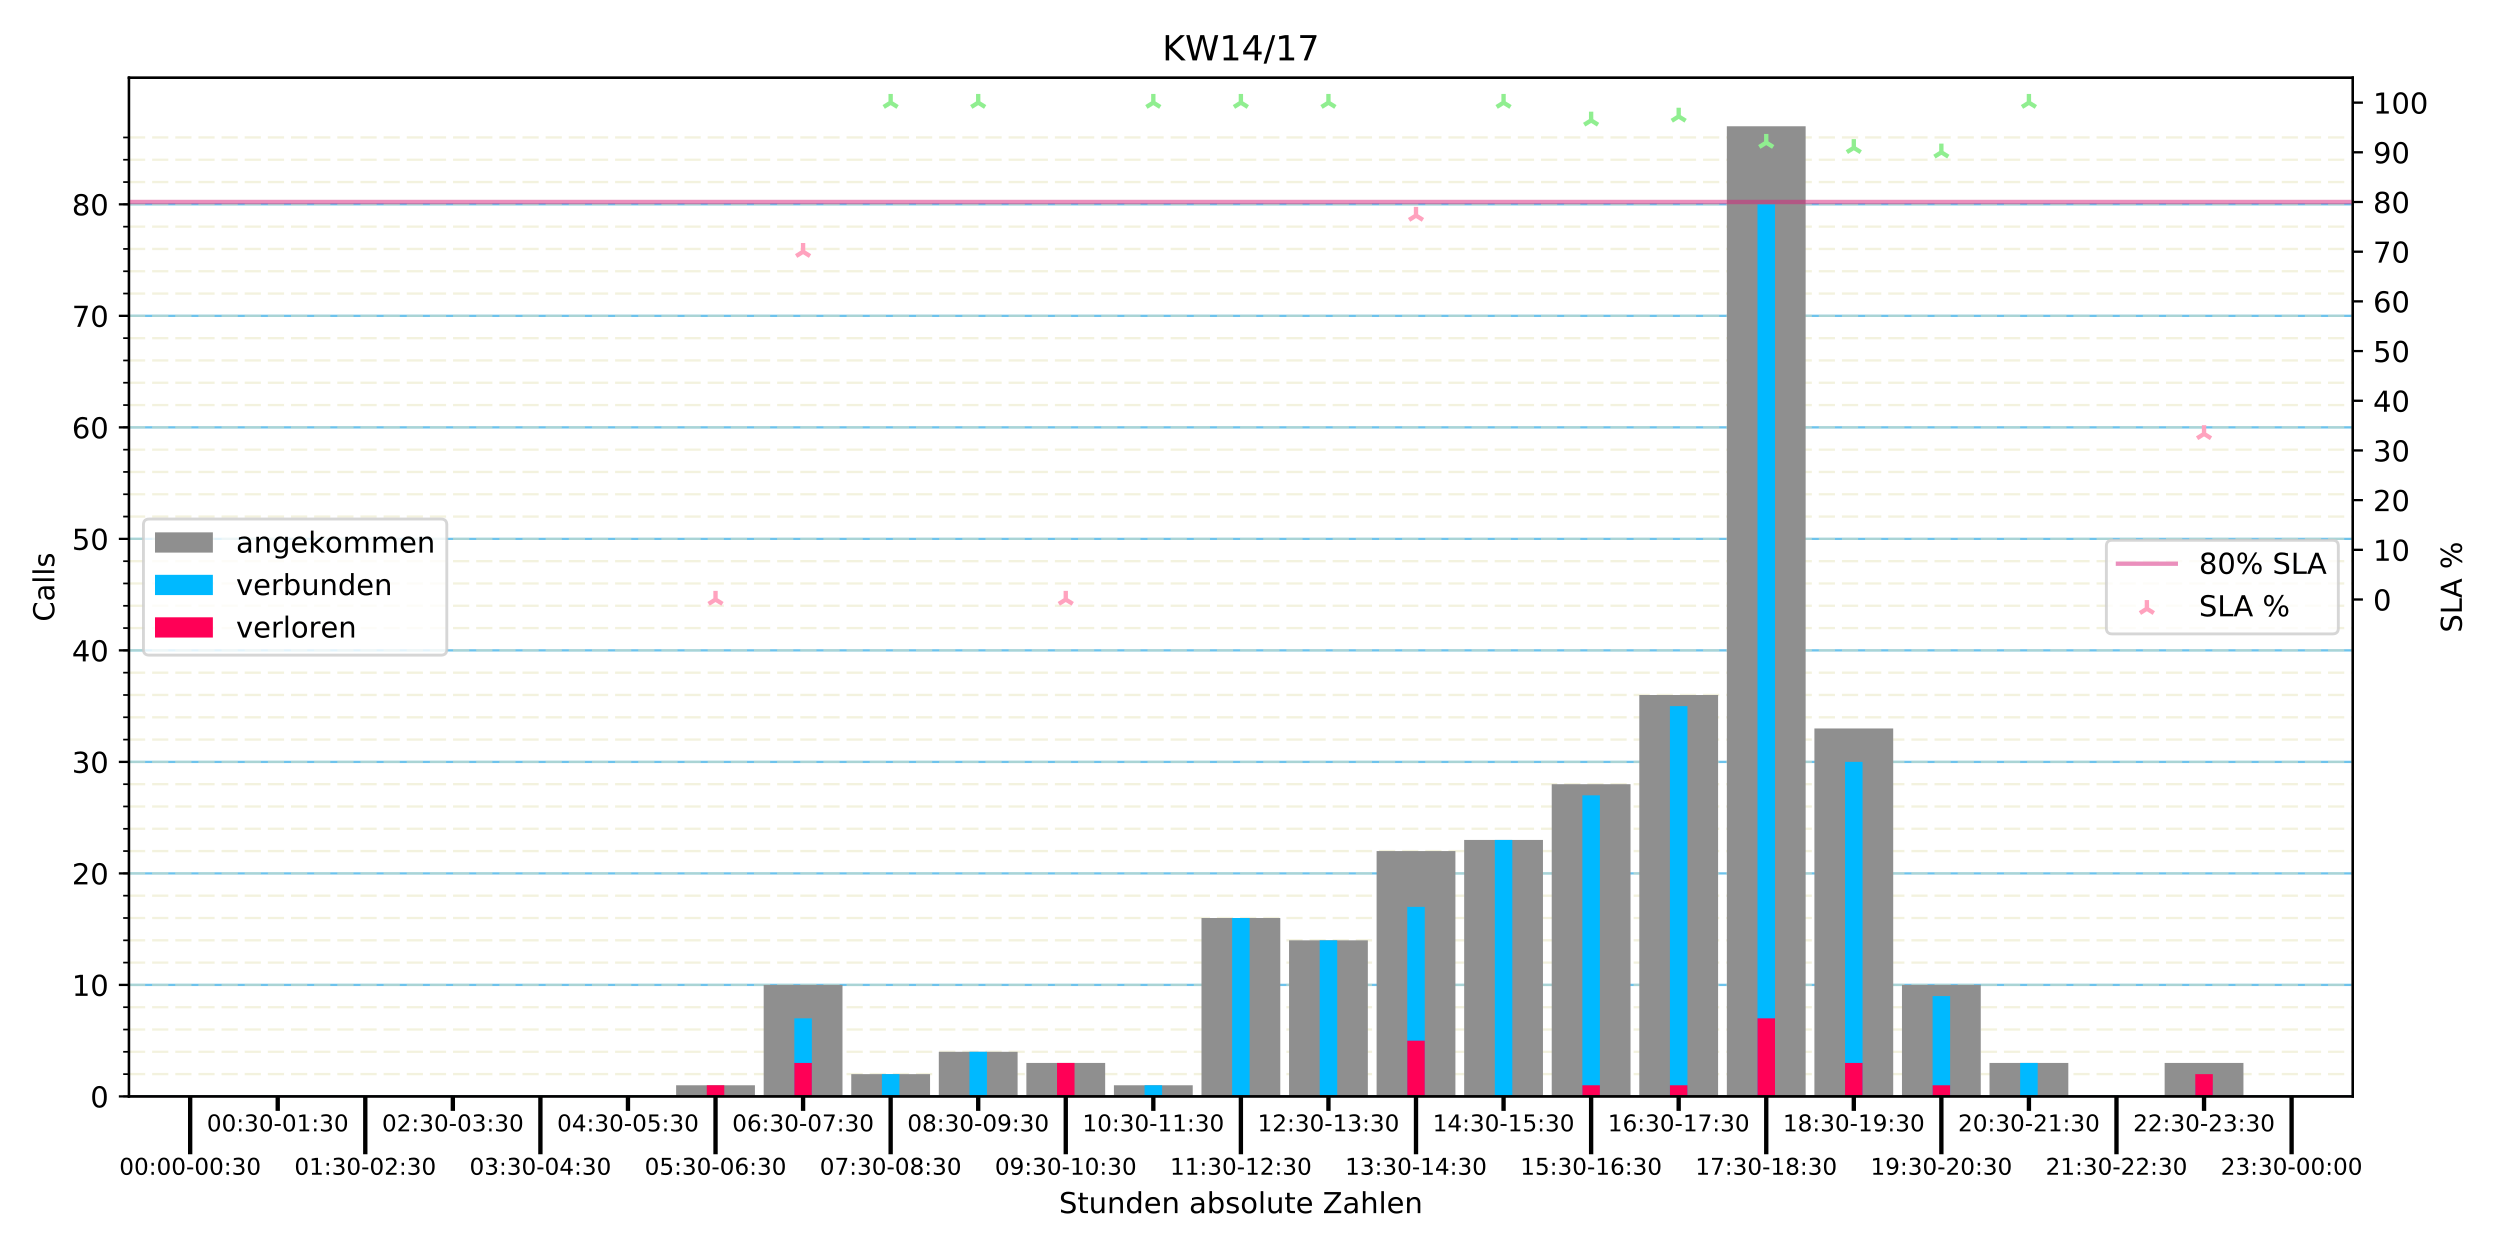 <?xml version="1.0" encoding="utf-8" standalone="no"?>
<!DOCTYPE svg PUBLIC "-//W3C//DTD SVG 1.1//EN"
  "http://www.w3.org/Graphics/SVG/1.1/DTD/svg11.dtd">
<!-- Created with matplotlib (http://matplotlib.org/) -->
<svg height="432pt" version="1.1" viewBox="0 0 864 432" width="864pt" xmlns="http://www.w3.org/2000/svg" xmlns:xlink="http://www.w3.org/1999/xlink">
 <defs>
  <style type="text/css">
*{stroke-linecap:butt;stroke-linejoin:round;}
  </style>
 </defs>
 <g id="figure_1">
  <g id="patch_1">
   <path d="M 0 432 
L 864 432 
L 864 0 
L 0 0 
z
" style="fill:#ffffff;"/>
  </g>
  <g id="axes_1">
   <g id="patch_2">
    <path d="M 44.57 378.92 
L 813.13 378.92 
L 813.13 26.88 
L 44.57 26.88 
z
" style="fill:#ffffff;"/>
   </g>
   <g id="matplotlib.axis_1">
    <g id="xtick_1">
     <g id="line2d_1">
      <defs>
       <path d="M 0 0 
L 0 20 
" id="mb80e3ca94f" style="stroke:#000000;stroke-width:1.5;"/>
      </defs>
      <g>
       <use style="stroke:#000000;stroke-width:1.5;" x="65.722" xlink:href="#mb80e3ca94f" y="378.92"/>
      </g>
     </g>
     <g id="text_1">
      <!-- 00:00-00:30 -->
      <defs>
       <path d="M 31.781 66.406 
Q 24.172 66.406 20.328 58.906 
Q 16.5 51.422 16.5 36.375 
Q 16.5 21.391 20.328 13.891 
Q 24.172 6.391 31.781 6.391 
Q 39.453 6.391 43.281 13.891 
Q 47.125 21.391 47.125 36.375 
Q 47.125 51.422 43.281 58.906 
Q 39.453 66.406 31.781 66.406 
M 31.781 74.219 
Q 44.047 74.219 50.516 64.516 
Q 56.984 54.828 56.984 36.375 
Q 56.984 17.969 50.516 8.266 
Q 44.047 -1.422 31.781 -1.422 
Q 19.531 -1.422 13.062 8.266 
Q 6.594 17.969 6.594 36.375 
Q 6.594 54.828 13.062 64.516 
Q 19.531 74.219 31.781 74.219 
" id="DejaVuSans-30"/>
       <path d="M 11.719 12.406 
L 22.016 12.406 
L 22.016 0 
L 11.719 0 
z
M 11.719 51.703 
L 22.016 51.703 
L 22.016 39.312 
L 11.719 39.312 
z
" id="DejaVuSans-3a"/>
       <path d="M 4.891 31.391 
L 31.203 31.391 
L 31.203 23.391 
L 4.891 23.391 
z
" id="DejaVuSans-2d"/>
       <path d="M 40.578 39.312 
Q 47.656 37.797 51.625 33 
Q 55.609 28.219 55.609 21.188 
Q 55.609 10.406 48.188 4.484 
Q 40.766 -1.422 27.094 -1.422 
Q 22.516 -1.422 17.656 -0.516 
Q 12.797 0.391 7.625 2.203 
L 7.625 11.719 
Q 11.719 9.328 16.594 8.109 
Q 21.484 6.891 26.812 6.891 
Q 36.078 6.891 40.938 10.547 
Q 45.797 14.203 45.797 21.188 
Q 45.797 27.641 41.281 31.266 
Q 36.766 34.906 28.719 34.906 
L 20.219 34.906 
L 20.219 43.016 
L 29.109 43.016 
Q 36.375 43.016 40.234 45.922 
Q 44.094 48.828 44.094 54.297 
Q 44.094 59.906 40.109 62.906 
Q 36.141 65.922 28.719 65.922 
Q 24.656 65.922 20.016 65.031 
Q 15.375 64.156 9.812 62.312 
L 9.812 71.094 
Q 15.438 72.656 20.344 73.438 
Q 25.25 74.219 29.594 74.219 
Q 40.828 74.219 47.359 69.109 
Q 53.906 64.016 53.906 55.328 
Q 53.906 49.266 50.438 45.094 
Q 46.969 40.922 40.578 39.312 
" id="DejaVuSans-33"/>
      </defs>
      <g transform="translate(41.224 405.999)scale(0.08 -0.08)">
       <use xlink:href="#DejaVuSans-30"/>
       <use x="63.623" xlink:href="#DejaVuSans-30"/>
       <use x="127.246" xlink:href="#DejaVuSans-3a"/>
       <use x="160.938" xlink:href="#DejaVuSans-30"/>
       <use x="224.561" xlink:href="#DejaVuSans-30"/>
       <use x="288.184" xlink:href="#DejaVuSans-2d"/>
       <use x="324.268" xlink:href="#DejaVuSans-30"/>
       <use x="387.891" xlink:href="#DejaVuSans-30"/>
       <use x="451.514" xlink:href="#DejaVuSans-3a"/>
       <use x="485.205" xlink:href="#DejaVuSans-33"/>
       <use x="548.828" xlink:href="#DejaVuSans-30"/>
      </g>
     </g>
    </g>
    <g id="xtick_2">
     <g id="line2d_2">
      <g>
       <use style="stroke:#000000;stroke-width:1.5;" x="126.243" xlink:href="#mb80e3ca94f" y="378.92"/>
      </g>
     </g>
     <g id="text_2">
      <!-- 01:30-02:30 -->
      <defs>
       <path d="M 12.406 8.297 
L 28.516 8.297 
L 28.516 63.922 
L 10.984 60.406 
L 10.984 69.391 
L 28.422 72.906 
L 38.281 72.906 
L 38.281 8.297 
L 54.391 8.297 
L 54.391 0 
L 12.406 0 
z
" id="DejaVuSans-31"/>
       <path d="M 19.188 8.297 
L 53.609 8.297 
L 53.609 0 
L 7.328 0 
L 7.328 8.297 
Q 12.938 14.109 22.625 23.891 
Q 32.328 33.688 34.812 36.531 
Q 39.547 41.844 41.422 45.531 
Q 43.312 49.219 43.312 52.781 
Q 43.312 58.594 39.234 62.25 
Q 35.156 65.922 28.609 65.922 
Q 23.969 65.922 18.812 64.312 
Q 13.672 62.703 7.812 59.422 
L 7.812 69.391 
Q 13.766 71.781 18.938 73 
Q 24.125 74.219 28.422 74.219 
Q 39.75 74.219 46.484 68.547 
Q 53.219 62.891 53.219 53.422 
Q 53.219 48.922 51.531 44.891 
Q 49.859 40.875 45.406 35.406 
Q 44.188 33.984 37.641 27.219 
Q 31.109 20.453 19.188 8.297 
" id="DejaVuSans-32"/>
      </defs>
      <g transform="translate(101.745 405.999)scale(0.08 -0.08)">
       <use xlink:href="#DejaVuSans-30"/>
       <use x="63.623" xlink:href="#DejaVuSans-31"/>
       <use x="127.246" xlink:href="#DejaVuSans-3a"/>
       <use x="160.938" xlink:href="#DejaVuSans-33"/>
       <use x="224.561" xlink:href="#DejaVuSans-30"/>
       <use x="288.184" xlink:href="#DejaVuSans-2d"/>
       <use x="324.268" xlink:href="#DejaVuSans-30"/>
       <use x="387.891" xlink:href="#DejaVuSans-32"/>
       <use x="451.514" xlink:href="#DejaVuSans-3a"/>
       <use x="485.205" xlink:href="#DejaVuSans-33"/>
       <use x="548.828" xlink:href="#DejaVuSans-30"/>
      </g>
     </g>
    </g>
    <g id="xtick_3">
     <g id="line2d_3">
      <g>
       <use style="stroke:#000000;stroke-width:1.5;" x="186.765" xlink:href="#mb80e3ca94f" y="378.92"/>
      </g>
     </g>
     <g id="text_3">
      <!-- 03:30-04:30 -->
      <defs>
       <path d="M 37.797 64.312 
L 12.891 25.391 
L 37.797 25.391 
z
M 35.203 72.906 
L 47.609 72.906 
L 47.609 25.391 
L 58.016 25.391 
L 58.016 17.188 
L 47.609 17.188 
L 47.609 0 
L 37.797 0 
L 37.797 17.188 
L 4.891 17.188 
L 4.891 26.703 
z
" id="DejaVuSans-34"/>
      </defs>
      <g transform="translate(162.267 405.999)scale(0.08 -0.08)">
       <use xlink:href="#DejaVuSans-30"/>
       <use x="63.623" xlink:href="#DejaVuSans-33"/>
       <use x="127.246" xlink:href="#DejaVuSans-3a"/>
       <use x="160.938" xlink:href="#DejaVuSans-33"/>
       <use x="224.561" xlink:href="#DejaVuSans-30"/>
       <use x="288.184" xlink:href="#DejaVuSans-2d"/>
       <use x="324.268" xlink:href="#DejaVuSans-30"/>
       <use x="387.891" xlink:href="#DejaVuSans-34"/>
       <use x="451.514" xlink:href="#DejaVuSans-3a"/>
       <use x="485.205" xlink:href="#DejaVuSans-33"/>
       <use x="548.828" xlink:href="#DejaVuSans-30"/>
      </g>
     </g>
    </g>
    <g id="xtick_4">
     <g id="line2d_4">
      <g>
       <use style="stroke:#000000;stroke-width:1.5;" x="247.286" xlink:href="#mb80e3ca94f" y="378.92"/>
      </g>
     </g>
     <g id="text_4">
      <!-- 05:30-06:30 -->
      <defs>
       <path d="M 10.797 72.906 
L 49.516 72.906 
L 49.516 64.594 
L 19.828 64.594 
L 19.828 46.734 
Q 21.969 47.469 24.109 47.828 
Q 26.266 48.188 28.422 48.188 
Q 40.625 48.188 47.75 41.5 
Q 54.891 34.812 54.891 23.391 
Q 54.891 11.625 47.562 5.094 
Q 40.234 -1.422 26.906 -1.422 
Q 22.312 -1.422 17.547 -0.641 
Q 12.797 0.141 7.719 1.703 
L 7.719 11.625 
Q 12.109 9.234 16.797 8.062 
Q 21.484 6.891 26.703 6.891 
Q 35.156 6.891 40.078 11.328 
Q 45.016 15.766 45.016 23.391 
Q 45.016 31 40.078 35.438 
Q 35.156 39.891 26.703 39.891 
Q 22.75 39.891 18.812 39.016 
Q 14.891 38.141 10.797 36.281 
z
" id="DejaVuSans-35"/>
       <path d="M 33.016 40.375 
Q 26.375 40.375 22.484 35.828 
Q 18.609 31.297 18.609 23.391 
Q 18.609 15.531 22.484 10.953 
Q 26.375 6.391 33.016 6.391 
Q 39.656 6.391 43.531 10.953 
Q 47.406 15.531 47.406 23.391 
Q 47.406 31.297 43.531 35.828 
Q 39.656 40.375 33.016 40.375 
M 52.594 71.297 
L 52.594 62.312 
Q 48.875 64.062 45.094 64.984 
Q 41.312 65.922 37.594 65.922 
Q 27.828 65.922 22.672 59.328 
Q 17.531 52.734 16.797 39.406 
Q 19.672 43.656 24.016 45.922 
Q 28.375 48.188 33.594 48.188 
Q 44.578 48.188 50.953 41.516 
Q 57.328 34.859 57.328 23.391 
Q 57.328 12.156 50.688 5.359 
Q 44.047 -1.422 33.016 -1.422 
Q 20.359 -1.422 13.672 8.266 
Q 6.984 17.969 6.984 36.375 
Q 6.984 53.656 15.188 63.938 
Q 23.391 74.219 37.203 74.219 
Q 40.922 74.219 44.703 73.484 
Q 48.484 72.75 52.594 71.297 
" id="DejaVuSans-36"/>
      </defs>
      <g transform="translate(222.788 405.999)scale(0.08 -0.08)">
       <use xlink:href="#DejaVuSans-30"/>
       <use x="63.623" xlink:href="#DejaVuSans-35"/>
       <use x="127.246" xlink:href="#DejaVuSans-3a"/>
       <use x="160.938" xlink:href="#DejaVuSans-33"/>
       <use x="224.561" xlink:href="#DejaVuSans-30"/>
       <use x="288.184" xlink:href="#DejaVuSans-2d"/>
       <use x="324.268" xlink:href="#DejaVuSans-30"/>
       <use x="387.891" xlink:href="#DejaVuSans-36"/>
       <use x="451.514" xlink:href="#DejaVuSans-3a"/>
       <use x="485.205" xlink:href="#DejaVuSans-33"/>
       <use x="548.828" xlink:href="#DejaVuSans-30"/>
      </g>
     </g>
    </g>
    <g id="xtick_5">
     <g id="line2d_5">
      <g>
       <use style="stroke:#000000;stroke-width:1.5;" x="307.807" xlink:href="#mb80e3ca94f" y="378.92"/>
      </g>
     </g>
     <g id="text_5">
      <!-- 07:30-08:30 -->
      <defs>
       <path d="M 8.203 72.906 
L 55.078 72.906 
L 55.078 68.703 
L 28.609 0 
L 18.312 0 
L 43.219 64.594 
L 8.203 64.594 
z
" id="DejaVuSans-37"/>
       <path d="M 31.781 34.625 
Q 24.75 34.625 20.719 30.859 
Q 16.703 27.094 16.703 20.516 
Q 16.703 13.922 20.719 10.156 
Q 24.75 6.391 31.781 6.391 
Q 38.812 6.391 42.859 10.172 
Q 46.922 13.969 46.922 20.516 
Q 46.922 27.094 42.891 30.859 
Q 38.875 34.625 31.781 34.625 
M 21.922 38.812 
Q 15.578 40.375 12.031 44.719 
Q 8.5 49.078 8.5 55.328 
Q 8.5 64.062 14.719 69.141 
Q 20.953 74.219 31.781 74.219 
Q 42.672 74.219 48.875 69.141 
Q 55.078 64.062 55.078 55.328 
Q 55.078 49.078 51.531 44.719 
Q 48 40.375 41.703 38.812 
Q 48.828 37.156 52.797 32.312 
Q 56.781 27.484 56.781 20.516 
Q 56.781 9.906 50.312 4.234 
Q 43.844 -1.422 31.781 -1.422 
Q 19.734 -1.422 13.25 4.234 
Q 6.781 9.906 6.781 20.516 
Q 6.781 27.484 10.781 32.312 
Q 14.797 37.156 21.922 38.812 
M 18.312 54.391 
Q 18.312 48.734 21.844 45.562 
Q 25.391 42.391 31.781 42.391 
Q 38.141 42.391 41.719 45.562 
Q 45.312 48.734 45.312 54.391 
Q 45.312 60.062 41.719 63.234 
Q 38.141 66.406 31.781 66.406 
Q 25.391 66.406 21.844 63.234 
Q 18.312 60.062 18.312 54.391 
" id="DejaVuSans-38"/>
      </defs>
      <g transform="translate(283.309 405.999)scale(0.08 -0.08)">
       <use xlink:href="#DejaVuSans-30"/>
       <use x="63.623" xlink:href="#DejaVuSans-37"/>
       <use x="127.246" xlink:href="#DejaVuSans-3a"/>
       <use x="160.938" xlink:href="#DejaVuSans-33"/>
       <use x="224.561" xlink:href="#DejaVuSans-30"/>
       <use x="288.184" xlink:href="#DejaVuSans-2d"/>
       <use x="324.268" xlink:href="#DejaVuSans-30"/>
       <use x="387.891" xlink:href="#DejaVuSans-38"/>
       <use x="451.514" xlink:href="#DejaVuSans-3a"/>
       <use x="485.205" xlink:href="#DejaVuSans-33"/>
       <use x="548.828" xlink:href="#DejaVuSans-30"/>
      </g>
     </g>
    </g>
    <g id="xtick_6">
     <g id="line2d_6">
      <g>
       <use style="stroke:#000000;stroke-width:1.5;" x="368.329" xlink:href="#mb80e3ca94f" y="378.92"/>
      </g>
     </g>
     <g id="text_6">
      <!-- 09:30-10:30 -->
      <defs>
       <path d="M 10.984 1.516 
L 10.984 10.5 
Q 14.703 8.734 18.5 7.812 
Q 22.312 6.891 25.984 6.891 
Q 35.75 6.891 40.891 13.453 
Q 46.047 20.016 46.781 33.406 
Q 43.953 29.203 39.594 26.953 
Q 35.25 24.703 29.984 24.703 
Q 19.047 24.703 12.672 31.312 
Q 6.297 37.938 6.297 49.422 
Q 6.297 60.641 12.938 67.422 
Q 19.578 74.219 30.609 74.219 
Q 43.266 74.219 49.922 64.516 
Q 56.594 54.828 56.594 36.375 
Q 56.594 19.141 48.406 8.859 
Q 40.234 -1.422 26.422 -1.422 
Q 22.703 -1.422 18.891 -0.688 
Q 15.094 0.047 10.984 1.516 
M 30.609 32.422 
Q 37.25 32.422 41.125 36.953 
Q 45.016 41.5 45.016 49.422 
Q 45.016 57.281 41.125 61.844 
Q 37.25 66.406 30.609 66.406 
Q 23.969 66.406 20.094 61.844 
Q 16.219 57.281 16.219 49.422 
Q 16.219 41.5 20.094 36.953 
Q 23.969 32.422 30.609 32.422 
" id="DejaVuSans-39"/>
      </defs>
      <g transform="translate(343.831 405.999)scale(0.08 -0.08)">
       <use xlink:href="#DejaVuSans-30"/>
       <use x="63.623" xlink:href="#DejaVuSans-39"/>
       <use x="127.246" xlink:href="#DejaVuSans-3a"/>
       <use x="160.938" xlink:href="#DejaVuSans-33"/>
       <use x="224.561" xlink:href="#DejaVuSans-30"/>
       <use x="288.184" xlink:href="#DejaVuSans-2d"/>
       <use x="324.268" xlink:href="#DejaVuSans-31"/>
       <use x="387.891" xlink:href="#DejaVuSans-30"/>
       <use x="451.514" xlink:href="#DejaVuSans-3a"/>
       <use x="485.205" xlink:href="#DejaVuSans-33"/>
       <use x="548.828" xlink:href="#DejaVuSans-30"/>
      </g>
     </g>
    </g>
    <g id="xtick_7">
     <g id="line2d_7">
      <g>
       <use style="stroke:#000000;stroke-width:1.5;" x="428.85" xlink:href="#mb80e3ca94f" y="378.92"/>
      </g>
     </g>
     <g id="text_7">
      <!-- 11:30-12:30 -->
      <g transform="translate(404.352 405.999)scale(0.08 -0.08)">
       <use xlink:href="#DejaVuSans-31"/>
       <use x="63.623" xlink:href="#DejaVuSans-31"/>
       <use x="127.246" xlink:href="#DejaVuSans-3a"/>
       <use x="160.938" xlink:href="#DejaVuSans-33"/>
       <use x="224.561" xlink:href="#DejaVuSans-30"/>
       <use x="288.184" xlink:href="#DejaVuSans-2d"/>
       <use x="324.268" xlink:href="#DejaVuSans-31"/>
       <use x="387.891" xlink:href="#DejaVuSans-32"/>
       <use x="451.514" xlink:href="#DejaVuSans-3a"/>
       <use x="485.205" xlink:href="#DejaVuSans-33"/>
       <use x="548.828" xlink:href="#DejaVuSans-30"/>
      </g>
     </g>
    </g>
    <g id="xtick_8">
     <g id="line2d_8">
      <g>
       <use style="stroke:#000000;stroke-width:1.5;" x="489.371" xlink:href="#mb80e3ca94f" y="378.92"/>
      </g>
     </g>
     <g id="text_8">
      <!-- 13:30-14:30 -->
      <g transform="translate(464.873 405.999)scale(0.08 -0.08)">
       <use xlink:href="#DejaVuSans-31"/>
       <use x="63.623" xlink:href="#DejaVuSans-33"/>
       <use x="127.246" xlink:href="#DejaVuSans-3a"/>
       <use x="160.938" xlink:href="#DejaVuSans-33"/>
       <use x="224.561" xlink:href="#DejaVuSans-30"/>
       <use x="288.184" xlink:href="#DejaVuSans-2d"/>
       <use x="324.268" xlink:href="#DejaVuSans-31"/>
       <use x="387.891" xlink:href="#DejaVuSans-34"/>
       <use x="451.514" xlink:href="#DejaVuSans-3a"/>
       <use x="485.205" xlink:href="#DejaVuSans-33"/>
       <use x="548.828" xlink:href="#DejaVuSans-30"/>
      </g>
     </g>
    </g>
    <g id="xtick_9">
     <g id="line2d_9">
      <g>
       <use style="stroke:#000000;stroke-width:1.5;" x="549.893" xlink:href="#mb80e3ca94f" y="378.92"/>
      </g>
     </g>
     <g id="text_9">
      <!-- 15:30-16:30 -->
      <g transform="translate(525.394 405.999)scale(0.08 -0.08)">
       <use xlink:href="#DejaVuSans-31"/>
       <use x="63.623" xlink:href="#DejaVuSans-35"/>
       <use x="127.246" xlink:href="#DejaVuSans-3a"/>
       <use x="160.938" xlink:href="#DejaVuSans-33"/>
       <use x="224.561" xlink:href="#DejaVuSans-30"/>
       <use x="288.184" xlink:href="#DejaVuSans-2d"/>
       <use x="324.268" xlink:href="#DejaVuSans-31"/>
       <use x="387.891" xlink:href="#DejaVuSans-36"/>
       <use x="451.514" xlink:href="#DejaVuSans-3a"/>
       <use x="485.205" xlink:href="#DejaVuSans-33"/>
       <use x="548.828" xlink:href="#DejaVuSans-30"/>
      </g>
     </g>
    </g>
    <g id="xtick_10">
     <g id="line2d_10">
      <g>
       <use style="stroke:#000000;stroke-width:1.5;" x="610.414" xlink:href="#mb80e3ca94f" y="378.92"/>
      </g>
     </g>
     <g id="text_10">
      <!-- 17:30-18:30 -->
      <g transform="translate(585.916 405.999)scale(0.08 -0.08)">
       <use xlink:href="#DejaVuSans-31"/>
       <use x="63.623" xlink:href="#DejaVuSans-37"/>
       <use x="127.246" xlink:href="#DejaVuSans-3a"/>
       <use x="160.938" xlink:href="#DejaVuSans-33"/>
       <use x="224.561" xlink:href="#DejaVuSans-30"/>
       <use x="288.184" xlink:href="#DejaVuSans-2d"/>
       <use x="324.268" xlink:href="#DejaVuSans-31"/>
       <use x="387.891" xlink:href="#DejaVuSans-38"/>
       <use x="451.514" xlink:href="#DejaVuSans-3a"/>
       <use x="485.205" xlink:href="#DejaVuSans-33"/>
       <use x="548.828" xlink:href="#DejaVuSans-30"/>
      </g>
     </g>
    </g>
    <g id="xtick_11">
     <g id="line2d_11">
      <g>
       <use style="stroke:#000000;stroke-width:1.5;" x="670.935" xlink:href="#mb80e3ca94f" y="378.92"/>
      </g>
     </g>
     <g id="text_11">
      <!-- 19:30-20:30 -->
      <g transform="translate(646.437 405.999)scale(0.08 -0.08)">
       <use xlink:href="#DejaVuSans-31"/>
       <use x="63.623" xlink:href="#DejaVuSans-39"/>
       <use x="127.246" xlink:href="#DejaVuSans-3a"/>
       <use x="160.938" xlink:href="#DejaVuSans-33"/>
       <use x="224.561" xlink:href="#DejaVuSans-30"/>
       <use x="288.184" xlink:href="#DejaVuSans-2d"/>
       <use x="324.268" xlink:href="#DejaVuSans-32"/>
       <use x="387.891" xlink:href="#DejaVuSans-30"/>
       <use x="451.514" xlink:href="#DejaVuSans-3a"/>
       <use x="485.205" xlink:href="#DejaVuSans-33"/>
       <use x="548.828" xlink:href="#DejaVuSans-30"/>
      </g>
     </g>
    </g>
    <g id="xtick_12">
     <g id="line2d_12">
      <g>
       <use style="stroke:#000000;stroke-width:1.5;" x="731.457" xlink:href="#mb80e3ca94f" y="378.92"/>
      </g>
     </g>
     <g id="text_12">
      <!-- 21:30-22:30 -->
      <g transform="translate(706.958 405.999)scale(0.08 -0.08)">
       <use xlink:href="#DejaVuSans-32"/>
       <use x="63.623" xlink:href="#DejaVuSans-31"/>
       <use x="127.246" xlink:href="#DejaVuSans-3a"/>
       <use x="160.938" xlink:href="#DejaVuSans-33"/>
       <use x="224.561" xlink:href="#DejaVuSans-30"/>
       <use x="288.184" xlink:href="#DejaVuSans-2d"/>
       <use x="324.268" xlink:href="#DejaVuSans-32"/>
       <use x="387.891" xlink:href="#DejaVuSans-32"/>
       <use x="451.514" xlink:href="#DejaVuSans-3a"/>
       <use x="485.205" xlink:href="#DejaVuSans-33"/>
       <use x="548.828" xlink:href="#DejaVuSans-30"/>
      </g>
     </g>
    </g>
    <g id="xtick_13">
     <g id="line2d_13">
      <g>
       <use style="stroke:#000000;stroke-width:1.5;" x="791.978" xlink:href="#mb80e3ca94f" y="378.92"/>
      </g>
     </g>
     <g id="text_13">
      <!-- 23:30-00:00 -->
      <g transform="translate(767.48 405.999)scale(0.08 -0.08)">
       <use xlink:href="#DejaVuSans-32"/>
       <use x="63.623" xlink:href="#DejaVuSans-33"/>
       <use x="127.246" xlink:href="#DejaVuSans-3a"/>
       <use x="160.938" xlink:href="#DejaVuSans-33"/>
       <use x="224.561" xlink:href="#DejaVuSans-30"/>
       <use x="288.184" xlink:href="#DejaVuSans-2d"/>
       <use x="324.268" xlink:href="#DejaVuSans-30"/>
       <use x="387.891" xlink:href="#DejaVuSans-30"/>
       <use x="451.514" xlink:href="#DejaVuSans-3a"/>
       <use x="485.205" xlink:href="#DejaVuSans-30"/>
       <use x="548.828" xlink:href="#DejaVuSans-30"/>
      </g>
     </g>
    </g>
    <g id="xtick_14">
     <g id="line2d_14">
      <defs>
       <path d="M 0 0 
L 0 5 
" id="m0f47e5962b" style="stroke:#000000;stroke-width:1.5;"/>
      </defs>
      <g>
       <use style="stroke:#000000;stroke-width:1.5;" x="95.983" xlink:href="#m0f47e5962b" y="378.92"/>
      </g>
     </g>
     <g id="text_14">
      <!-- 00:30-01:30 -->
      <g transform="translate(71.485 390.999)scale(0.08 -0.08)">
       <use xlink:href="#DejaVuSans-30"/>
       <use x="63.623" xlink:href="#DejaVuSans-30"/>
       <use x="127.246" xlink:href="#DejaVuSans-3a"/>
       <use x="160.938" xlink:href="#DejaVuSans-33"/>
       <use x="224.561" xlink:href="#DejaVuSans-30"/>
       <use x="288.184" xlink:href="#DejaVuSans-2d"/>
       <use x="324.268" xlink:href="#DejaVuSans-30"/>
       <use x="387.891" xlink:href="#DejaVuSans-31"/>
       <use x="451.514" xlink:href="#DejaVuSans-3a"/>
       <use x="485.205" xlink:href="#DejaVuSans-33"/>
       <use x="548.828" xlink:href="#DejaVuSans-30"/>
      </g>
     </g>
    </g>
    <g id="xtick_15">
     <g id="line2d_15">
      <g>
       <use style="stroke:#000000;stroke-width:1.5;" x="156.504" xlink:href="#m0f47e5962b" y="378.92"/>
      </g>
     </g>
     <g id="text_15">
      <!-- 02:30-03:30 -->
      <g transform="translate(132.006 390.999)scale(0.08 -0.08)">
       <use xlink:href="#DejaVuSans-30"/>
       <use x="63.623" xlink:href="#DejaVuSans-32"/>
       <use x="127.246" xlink:href="#DejaVuSans-3a"/>
       <use x="160.938" xlink:href="#DejaVuSans-33"/>
       <use x="224.561" xlink:href="#DejaVuSans-30"/>
       <use x="288.184" xlink:href="#DejaVuSans-2d"/>
       <use x="324.268" xlink:href="#DejaVuSans-30"/>
       <use x="387.891" xlink:href="#DejaVuSans-33"/>
       <use x="451.514" xlink:href="#DejaVuSans-3a"/>
       <use x="485.205" xlink:href="#DejaVuSans-33"/>
       <use x="548.828" xlink:href="#DejaVuSans-30"/>
      </g>
     </g>
    </g>
    <g id="xtick_16">
     <g id="line2d_16">
      <g>
       <use style="stroke:#000000;stroke-width:1.5;" x="217.025" xlink:href="#m0f47e5962b" y="378.92"/>
      </g>
     </g>
     <g id="text_16">
      <!-- 04:30-05:30 -->
      <g transform="translate(192.527 390.999)scale(0.08 -0.08)">
       <use xlink:href="#DejaVuSans-30"/>
       <use x="63.623" xlink:href="#DejaVuSans-34"/>
       <use x="127.246" xlink:href="#DejaVuSans-3a"/>
       <use x="160.938" xlink:href="#DejaVuSans-33"/>
       <use x="224.561" xlink:href="#DejaVuSans-30"/>
       <use x="288.184" xlink:href="#DejaVuSans-2d"/>
       <use x="324.268" xlink:href="#DejaVuSans-30"/>
       <use x="387.891" xlink:href="#DejaVuSans-35"/>
       <use x="451.514" xlink:href="#DejaVuSans-3a"/>
       <use x="485.205" xlink:href="#DejaVuSans-33"/>
       <use x="548.828" xlink:href="#DejaVuSans-30"/>
      </g>
     </g>
    </g>
    <g id="xtick_17">
     <g id="line2d_17">
      <g>
       <use style="stroke:#000000;stroke-width:1.5;" x="277.547" xlink:href="#m0f47e5962b" y="378.92"/>
      </g>
     </g>
     <g id="text_17">
      <!-- 06:30-07:30 -->
      <g transform="translate(253.049 390.999)scale(0.08 -0.08)">
       <use xlink:href="#DejaVuSans-30"/>
       <use x="63.623" xlink:href="#DejaVuSans-36"/>
       <use x="127.246" xlink:href="#DejaVuSans-3a"/>
       <use x="160.938" xlink:href="#DejaVuSans-33"/>
       <use x="224.561" xlink:href="#DejaVuSans-30"/>
       <use x="288.184" xlink:href="#DejaVuSans-2d"/>
       <use x="324.268" xlink:href="#DejaVuSans-30"/>
       <use x="387.891" xlink:href="#DejaVuSans-37"/>
       <use x="451.514" xlink:href="#DejaVuSans-3a"/>
       <use x="485.205" xlink:href="#DejaVuSans-33"/>
       <use x="548.828" xlink:href="#DejaVuSans-30"/>
      </g>
     </g>
    </g>
    <g id="xtick_18">
     <g id="line2d_18">
      <g>
       <use style="stroke:#000000;stroke-width:1.5;" x="338.068" xlink:href="#m0f47e5962b" y="378.92"/>
      </g>
     </g>
     <g id="text_18">
      <!-- 08:30-09:30 -->
      <g transform="translate(313.57 390.999)scale(0.08 -0.08)">
       <use xlink:href="#DejaVuSans-30"/>
       <use x="63.623" xlink:href="#DejaVuSans-38"/>
       <use x="127.246" xlink:href="#DejaVuSans-3a"/>
       <use x="160.938" xlink:href="#DejaVuSans-33"/>
       <use x="224.561" xlink:href="#DejaVuSans-30"/>
       <use x="288.184" xlink:href="#DejaVuSans-2d"/>
       <use x="324.268" xlink:href="#DejaVuSans-30"/>
       <use x="387.891" xlink:href="#DejaVuSans-39"/>
       <use x="451.514" xlink:href="#DejaVuSans-3a"/>
       <use x="485.205" xlink:href="#DejaVuSans-33"/>
       <use x="548.828" xlink:href="#DejaVuSans-30"/>
      </g>
     </g>
    </g>
    <g id="xtick_19">
     <g id="line2d_19">
      <g>
       <use style="stroke:#000000;stroke-width:1.5;" x="398.589" xlink:href="#m0f47e5962b" y="378.92"/>
      </g>
     </g>
     <g id="text_19">
      <!-- 10:30-11:30 -->
      <g transform="translate(374.091 390.999)scale(0.08 -0.08)">
       <use xlink:href="#DejaVuSans-31"/>
       <use x="63.623" xlink:href="#DejaVuSans-30"/>
       <use x="127.246" xlink:href="#DejaVuSans-3a"/>
       <use x="160.938" xlink:href="#DejaVuSans-33"/>
       <use x="224.561" xlink:href="#DejaVuSans-30"/>
       <use x="288.184" xlink:href="#DejaVuSans-2d"/>
       <use x="324.268" xlink:href="#DejaVuSans-31"/>
       <use x="387.891" xlink:href="#DejaVuSans-31"/>
       <use x="451.514" xlink:href="#DejaVuSans-3a"/>
       <use x="485.205" xlink:href="#DejaVuSans-33"/>
       <use x="548.828" xlink:href="#DejaVuSans-30"/>
      </g>
     </g>
    </g>
    <g id="xtick_20">
     <g id="line2d_20">
      <g>
       <use style="stroke:#000000;stroke-width:1.5;" x="459.111" xlink:href="#m0f47e5962b" y="378.92"/>
      </g>
     </g>
     <g id="text_20">
      <!-- 12:30-13:30 -->
      <g transform="translate(434.613 390.999)scale(0.08 -0.08)">
       <use xlink:href="#DejaVuSans-31"/>
       <use x="63.623" xlink:href="#DejaVuSans-32"/>
       <use x="127.246" xlink:href="#DejaVuSans-3a"/>
       <use x="160.938" xlink:href="#DejaVuSans-33"/>
       <use x="224.561" xlink:href="#DejaVuSans-30"/>
       <use x="288.184" xlink:href="#DejaVuSans-2d"/>
       <use x="324.268" xlink:href="#DejaVuSans-31"/>
       <use x="387.891" xlink:href="#DejaVuSans-33"/>
       <use x="451.514" xlink:href="#DejaVuSans-3a"/>
       <use x="485.205" xlink:href="#DejaVuSans-33"/>
       <use x="548.828" xlink:href="#DejaVuSans-30"/>
      </g>
     </g>
    </g>
    <g id="xtick_21">
     <g id="line2d_21">
      <g>
       <use style="stroke:#000000;stroke-width:1.5;" x="519.632" xlink:href="#m0f47e5962b" y="378.92"/>
      </g>
     </g>
     <g id="text_21">
      <!-- 14:30-15:30 -->
      <g transform="translate(495.134 390.999)scale(0.08 -0.08)">
       <use xlink:href="#DejaVuSans-31"/>
       <use x="63.623" xlink:href="#DejaVuSans-34"/>
       <use x="127.246" xlink:href="#DejaVuSans-3a"/>
       <use x="160.938" xlink:href="#DejaVuSans-33"/>
       <use x="224.561" xlink:href="#DejaVuSans-30"/>
       <use x="288.184" xlink:href="#DejaVuSans-2d"/>
       <use x="324.268" xlink:href="#DejaVuSans-31"/>
       <use x="387.891" xlink:href="#DejaVuSans-35"/>
       <use x="451.514" xlink:href="#DejaVuSans-3a"/>
       <use x="485.205" xlink:href="#DejaVuSans-33"/>
       <use x="548.828" xlink:href="#DejaVuSans-30"/>
      </g>
     </g>
    </g>
    <g id="xtick_22">
     <g id="line2d_22">
      <g>
       <use style="stroke:#000000;stroke-width:1.5;" x="580.153" xlink:href="#m0f47e5962b" y="378.92"/>
      </g>
     </g>
     <g id="text_22">
      <!-- 16:30-17:30 -->
      <g transform="translate(555.655 390.999)scale(0.08 -0.08)">
       <use xlink:href="#DejaVuSans-31"/>
       <use x="63.623" xlink:href="#DejaVuSans-36"/>
       <use x="127.246" xlink:href="#DejaVuSans-3a"/>
       <use x="160.938" xlink:href="#DejaVuSans-33"/>
       <use x="224.561" xlink:href="#DejaVuSans-30"/>
       <use x="288.184" xlink:href="#DejaVuSans-2d"/>
       <use x="324.268" xlink:href="#DejaVuSans-31"/>
       <use x="387.891" xlink:href="#DejaVuSans-37"/>
       <use x="451.514" xlink:href="#DejaVuSans-3a"/>
       <use x="485.205" xlink:href="#DejaVuSans-33"/>
       <use x="548.828" xlink:href="#DejaVuSans-30"/>
      </g>
     </g>
    </g>
    <g id="xtick_23">
     <g id="line2d_23">
      <g>
       <use style="stroke:#000000;stroke-width:1.5;" x="640.675" xlink:href="#m0f47e5962b" y="378.92"/>
      </g>
     </g>
     <g id="text_23">
      <!-- 18:30-19:30 -->
      <g transform="translate(616.176 390.999)scale(0.08 -0.08)">
       <use xlink:href="#DejaVuSans-31"/>
       <use x="63.623" xlink:href="#DejaVuSans-38"/>
       <use x="127.246" xlink:href="#DejaVuSans-3a"/>
       <use x="160.938" xlink:href="#DejaVuSans-33"/>
       <use x="224.561" xlink:href="#DejaVuSans-30"/>
       <use x="288.184" xlink:href="#DejaVuSans-2d"/>
       <use x="324.268" xlink:href="#DejaVuSans-31"/>
       <use x="387.891" xlink:href="#DejaVuSans-39"/>
       <use x="451.514" xlink:href="#DejaVuSans-3a"/>
       <use x="485.205" xlink:href="#DejaVuSans-33"/>
       <use x="548.828" xlink:href="#DejaVuSans-30"/>
      </g>
     </g>
    </g>
    <g id="xtick_24">
     <g id="line2d_24">
      <g>
       <use style="stroke:#000000;stroke-width:1.5;" x="701.196" xlink:href="#m0f47e5962b" y="378.92"/>
      </g>
     </g>
     <g id="text_24">
      <!-- 20:30-21:30 -->
      <g transform="translate(676.698 390.999)scale(0.08 -0.08)">
       <use xlink:href="#DejaVuSans-32"/>
       <use x="63.623" xlink:href="#DejaVuSans-30"/>
       <use x="127.246" xlink:href="#DejaVuSans-3a"/>
       <use x="160.938" xlink:href="#DejaVuSans-33"/>
       <use x="224.561" xlink:href="#DejaVuSans-30"/>
       <use x="288.184" xlink:href="#DejaVuSans-2d"/>
       <use x="324.268" xlink:href="#DejaVuSans-32"/>
       <use x="387.891" xlink:href="#DejaVuSans-31"/>
       <use x="451.514" xlink:href="#DejaVuSans-3a"/>
       <use x="485.205" xlink:href="#DejaVuSans-33"/>
       <use x="548.828" xlink:href="#DejaVuSans-30"/>
      </g>
     </g>
    </g>
    <g id="xtick_25">
     <g id="line2d_25">
      <g>
       <use style="stroke:#000000;stroke-width:1.5;" x="761.717" xlink:href="#m0f47e5962b" y="378.92"/>
      </g>
     </g>
     <g id="text_25">
      <!-- 22:30-23:30 -->
      <g transform="translate(737.219 390.999)scale(0.08 -0.08)">
       <use xlink:href="#DejaVuSans-32"/>
       <use x="63.623" xlink:href="#DejaVuSans-32"/>
       <use x="127.246" xlink:href="#DejaVuSans-3a"/>
       <use x="160.938" xlink:href="#DejaVuSans-33"/>
       <use x="224.561" xlink:href="#DejaVuSans-30"/>
       <use x="288.184" xlink:href="#DejaVuSans-2d"/>
       <use x="324.268" xlink:href="#DejaVuSans-32"/>
       <use x="387.891" xlink:href="#DejaVuSans-33"/>
       <use x="451.514" xlink:href="#DejaVuSans-3a"/>
       <use x="485.205" xlink:href="#DejaVuSans-33"/>
       <use x="548.828" xlink:href="#DejaVuSans-30"/>
      </g>
     </g>
    </g>
    <g id="text_26">
     <!-- Stunden absolute Zahlen -->
     <defs>
      <path d="M 53.516 70.516 
L 53.516 60.891 
Q 47.906 63.578 42.922 64.891 
Q 37.938 66.219 33.297 66.219 
Q 25.25 66.219 20.875 63.094 
Q 16.5 59.969 16.5 54.203 
Q 16.5 49.359 19.406 46.891 
Q 22.312 44.438 30.422 42.922 
L 36.375 41.703 
Q 47.406 39.594 52.656 34.297 
Q 57.906 29 57.906 20.125 
Q 57.906 9.516 50.797 4.047 
Q 43.703 -1.422 29.984 -1.422 
Q 24.812 -1.422 18.969 -0.25 
Q 13.141 0.922 6.891 3.219 
L 6.891 13.375 
Q 12.891 10.016 18.656 8.297 
Q 24.422 6.594 29.984 6.594 
Q 38.422 6.594 43.016 9.906 
Q 47.609 13.234 47.609 19.391 
Q 47.609 24.75 44.312 27.781 
Q 41.016 30.812 33.5 32.328 
L 27.484 33.5 
Q 16.453 35.688 11.516 40.375 
Q 6.594 45.062 6.594 53.422 
Q 6.594 63.094 13.406 68.656 
Q 20.219 74.219 32.172 74.219 
Q 37.312 74.219 42.625 73.281 
Q 47.953 72.359 53.516 70.516 
" id="DejaVuSans-53"/>
      <path d="M 18.312 70.219 
L 18.312 54.688 
L 36.812 54.688 
L 36.812 47.703 
L 18.312 47.703 
L 18.312 18.016 
Q 18.312 11.328 20.141 9.422 
Q 21.969 7.516 27.594 7.516 
L 36.812 7.516 
L 36.812 0 
L 27.594 0 
Q 17.188 0 13.234 3.875 
Q 9.281 7.766 9.281 18.016 
L 9.281 47.703 
L 2.688 47.703 
L 2.688 54.688 
L 9.281 54.688 
L 9.281 70.219 
z
" id="DejaVuSans-74"/>
      <path d="M 8.5 21.578 
L 8.5 54.688 
L 17.484 54.688 
L 17.484 21.922 
Q 17.484 14.156 20.5 10.266 
Q 23.531 6.391 29.594 6.391 
Q 36.859 6.391 41.078 11.031 
Q 45.312 15.672 45.312 23.688 
L 45.312 54.688 
L 54.297 54.688 
L 54.297 0 
L 45.312 0 
L 45.312 8.406 
Q 42.047 3.422 37.719 1 
Q 33.406 -1.422 27.688 -1.422 
Q 18.266 -1.422 13.375 4.438 
Q 8.5 10.297 8.5 21.578 
M 31.109 56 
z
" id="DejaVuSans-75"/>
      <path d="M 54.891 33.016 
L 54.891 0 
L 45.906 0 
L 45.906 32.719 
Q 45.906 40.484 42.875 44.328 
Q 39.844 48.188 33.797 48.188 
Q 26.516 48.188 22.312 43.547 
Q 18.109 38.922 18.109 30.906 
L 18.109 0 
L 9.078 0 
L 9.078 54.688 
L 18.109 54.688 
L 18.109 46.188 
Q 21.344 51.125 25.703 53.562 
Q 30.078 56 35.797 56 
Q 45.219 56 50.047 50.172 
Q 54.891 44.344 54.891 33.016 
" id="DejaVuSans-6e"/>
      <path d="M 45.406 46.391 
L 45.406 75.984 
L 54.391 75.984 
L 54.391 0 
L 45.406 0 
L 45.406 8.203 
Q 42.578 3.328 38.25 0.953 
Q 33.938 -1.422 27.875 -1.422 
Q 17.969 -1.422 11.734 6.484 
Q 5.516 14.406 5.516 27.297 
Q 5.516 40.188 11.734 48.094 
Q 17.969 56 27.875 56 
Q 33.938 56 38.25 53.625 
Q 42.578 51.266 45.406 46.391 
M 14.797 27.297 
Q 14.797 17.391 18.875 11.75 
Q 22.953 6.109 30.078 6.109 
Q 37.203 6.109 41.297 11.75 
Q 45.406 17.391 45.406 27.297 
Q 45.406 37.203 41.297 42.844 
Q 37.203 48.484 30.078 48.484 
Q 22.953 48.484 18.875 42.844 
Q 14.797 37.203 14.797 27.297 
" id="DejaVuSans-64"/>
      <path d="M 56.203 29.594 
L 56.203 25.203 
L 14.891 25.203 
Q 15.484 15.922 20.484 11.062 
Q 25.484 6.203 34.422 6.203 
Q 39.594 6.203 44.453 7.469 
Q 49.312 8.734 54.109 11.281 
L 54.109 2.781 
Q 49.266 0.734 44.188 -0.344 
Q 39.109 -1.422 33.891 -1.422 
Q 20.797 -1.422 13.156 6.188 
Q 5.516 13.812 5.516 26.812 
Q 5.516 40.234 12.766 48.109 
Q 20.016 56 32.328 56 
Q 43.359 56 49.781 48.891 
Q 56.203 41.797 56.203 29.594 
M 47.219 32.234 
Q 47.125 39.594 43.094 43.984 
Q 39.062 48.391 32.422 48.391 
Q 24.906 48.391 20.391 44.141 
Q 15.875 39.891 15.188 32.172 
z
" id="DejaVuSans-65"/>
      <path id="DejaVuSans-20"/>
      <path d="M 34.281 27.484 
Q 23.391 27.484 19.188 25 
Q 14.984 22.516 14.984 16.5 
Q 14.984 11.719 18.141 8.906 
Q 21.297 6.109 26.703 6.109 
Q 34.188 6.109 38.703 11.406 
Q 43.219 16.703 43.219 25.484 
L 43.219 27.484 
z
M 52.203 31.203 
L 52.203 0 
L 43.219 0 
L 43.219 8.297 
Q 40.141 3.328 35.547 0.953 
Q 30.953 -1.422 24.312 -1.422 
Q 15.922 -1.422 10.953 3.297 
Q 6 8.016 6 15.922 
Q 6 25.141 12.172 29.828 
Q 18.359 34.516 30.609 34.516 
L 43.219 34.516 
L 43.219 35.406 
Q 43.219 41.609 39.141 45 
Q 35.062 48.391 27.688 48.391 
Q 23 48.391 18.547 47.266 
Q 14.109 46.141 10.016 43.891 
L 10.016 52.203 
Q 14.938 54.109 19.578 55.047 
Q 24.219 56 28.609 56 
Q 40.484 56 46.344 49.844 
Q 52.203 43.703 52.203 31.203 
" id="DejaVuSans-61"/>
      <path d="M 48.688 27.297 
Q 48.688 37.203 44.609 42.844 
Q 40.531 48.484 33.406 48.484 
Q 26.266 48.484 22.188 42.844 
Q 18.109 37.203 18.109 27.297 
Q 18.109 17.391 22.188 11.75 
Q 26.266 6.109 33.406 6.109 
Q 40.531 6.109 44.609 11.75 
Q 48.688 17.391 48.688 27.297 
M 18.109 46.391 
Q 20.953 51.266 25.266 53.625 
Q 29.594 56 35.594 56 
Q 45.562 56 51.781 48.094 
Q 58.016 40.188 58.016 27.297 
Q 58.016 14.406 51.781 6.484 
Q 45.562 -1.422 35.594 -1.422 
Q 29.594 -1.422 25.266 0.953 
Q 20.953 3.328 18.109 8.203 
L 18.109 0 
L 9.078 0 
L 9.078 75.984 
L 18.109 75.984 
z
" id="DejaVuSans-62"/>
      <path d="M 44.281 53.078 
L 44.281 44.578 
Q 40.484 46.531 36.375 47.5 
Q 32.281 48.484 27.875 48.484 
Q 21.188 48.484 17.844 46.438 
Q 14.5 44.391 14.5 40.281 
Q 14.5 37.156 16.891 35.375 
Q 19.281 33.594 26.516 31.984 
L 29.594 31.297 
Q 39.156 29.25 43.188 25.516 
Q 47.219 21.781 47.219 15.094 
Q 47.219 7.469 41.188 3.016 
Q 35.156 -1.422 24.609 -1.422 
Q 20.219 -1.422 15.453 -0.562 
Q 10.688 0.297 5.422 2 
L 5.422 11.281 
Q 10.406 8.688 15.234 7.391 
Q 20.062 6.109 24.812 6.109 
Q 31.156 6.109 34.562 8.281 
Q 37.984 10.453 37.984 14.406 
Q 37.984 18.062 35.516 20.016 
Q 33.062 21.969 24.703 23.781 
L 21.578 24.516 
Q 13.234 26.266 9.516 29.906 
Q 5.812 33.547 5.812 39.891 
Q 5.812 47.609 11.281 51.797 
Q 16.75 56 26.812 56 
Q 31.781 56 36.172 55.266 
Q 40.578 54.547 44.281 53.078 
" id="DejaVuSans-73"/>
      <path d="M 30.609 48.391 
Q 23.391 48.391 19.188 42.75 
Q 14.984 37.109 14.984 27.297 
Q 14.984 17.484 19.156 11.844 
Q 23.344 6.203 30.609 6.203 
Q 37.797 6.203 41.984 11.859 
Q 46.188 17.531 46.188 27.297 
Q 46.188 37.016 41.984 42.703 
Q 37.797 48.391 30.609 48.391 
M 30.609 56 
Q 42.328 56 49.016 48.375 
Q 55.719 40.766 55.719 27.297 
Q 55.719 13.875 49.016 6.219 
Q 42.328 -1.422 30.609 -1.422 
Q 18.844 -1.422 12.172 6.219 
Q 5.516 13.875 5.516 27.297 
Q 5.516 40.766 12.172 48.375 
Q 18.844 56 30.609 56 
" id="DejaVuSans-6f"/>
      <path d="M 9.422 75.984 
L 18.406 75.984 
L 18.406 0 
L 9.422 0 
z
" id="DejaVuSans-6c"/>
      <path d="M 5.609 72.906 
L 62.891 72.906 
L 62.891 65.375 
L 16.797 8.297 
L 64.016 8.297 
L 64.016 0 
L 4.5 0 
L 4.5 7.516 
L 50.594 64.594 
L 5.609 64.594 
z
" id="DejaVuSans-5a"/>
      <path d="M 54.891 33.016 
L 54.891 0 
L 45.906 0 
L 45.906 32.719 
Q 45.906 40.484 42.875 44.328 
Q 39.844 48.188 33.797 48.188 
Q 26.516 48.188 22.312 43.547 
Q 18.109 38.922 18.109 30.906 
L 18.109 0 
L 9.078 0 
L 9.078 75.984 
L 18.109 75.984 
L 18.109 46.188 
Q 21.344 51.125 25.703 53.562 
Q 30.078 56 35.797 56 
Q 45.219 56 50.047 50.172 
Q 54.891 44.344 54.891 33.016 
" id="DejaVuSans-68"/>
     </defs>
     <g transform="translate(365.991 419.261)scale(0.1 -0.1)">
      <use xlink:href="#DejaVuSans-53"/>
      <use x="63.477" xlink:href="#DejaVuSans-74"/>
      <use x="102.686" xlink:href="#DejaVuSans-75"/>
      <use x="166.064" xlink:href="#DejaVuSans-6e"/>
      <use x="229.443" xlink:href="#DejaVuSans-64"/>
      <use x="292.92" xlink:href="#DejaVuSans-65"/>
      <use x="354.443" xlink:href="#DejaVuSans-6e"/>
      <use x="417.822" xlink:href="#DejaVuSans-20"/>
      <use x="449.609" xlink:href="#DejaVuSans-61"/>
      <use x="510.889" xlink:href="#DejaVuSans-62"/>
      <use x="574.365" xlink:href="#DejaVuSans-73"/>
      <use x="626.465" xlink:href="#DejaVuSans-6f"/>
      <use x="687.646" xlink:href="#DejaVuSans-6c"/>
      <use x="715.43" xlink:href="#DejaVuSans-75"/>
      <use x="778.809" xlink:href="#DejaVuSans-74"/>
      <use x="818.018" xlink:href="#DejaVuSans-65"/>
      <use x="879.541" xlink:href="#DejaVuSans-20"/>
      <use x="911.328" xlink:href="#DejaVuSans-5a"/>
      <use x="979.834" xlink:href="#DejaVuSans-61"/>
      <use x="1041.113" xlink:href="#DejaVuSans-68"/>
      <use x="1104.492" xlink:href="#DejaVuSans-6c"/>
      <use x="1132.275" xlink:href="#DejaVuSans-65"/>
      <use x="1193.799" xlink:href="#DejaVuSans-6e"/>
     </g>
    </g>
   </g>
   <g id="matplotlib.axis_2">
    <g id="ytick_1">
     <g id="line2d_26">
      <path clip-path="url(#pe1a9a433ad)" d="M 44.57 378.92 
L 813.13 378.92 
" style="fill:none;stroke:#6dc3ec;stroke-linecap:square;stroke-width:0.8;"/>
     </g>
     <g id="line2d_27">
      <defs>
       <path d="M 0 0 
L -3.5 0 
" id="m74c784e23a" style="stroke:#000000;stroke-width:0.8;"/>
      </defs>
      <g>
       <use style="stroke:#000000;stroke-width:0.8;" x="44.57" xlink:href="#m74c784e23a" y="378.92"/>
      </g>
     </g>
     <g id="text_27">
      <!-- 0 -->
      <g transform="translate(31.207 382.719)scale(0.1 -0.1)">
       <use xlink:href="#DejaVuSans-30"/>
      </g>
     </g>
    </g>
    <g id="ytick_2">
     <g id="line2d_28">
      <path clip-path="url(#pe1a9a433ad)" d="M 44.57 340.383 
L 813.13 340.383 
" style="fill:none;stroke:#6dc3ec;stroke-linecap:square;stroke-width:0.8;"/>
     </g>
     <g id="line2d_29">
      <g>
       <use style="stroke:#000000;stroke-width:0.8;" x="44.57" xlink:href="#m74c784e23a" y="340.383"/>
      </g>
     </g>
     <g id="text_28">
      <!-- 10 -->
      <g transform="translate(24.845 344.182)scale(0.1 -0.1)">
       <use xlink:href="#DejaVuSans-31"/>
       <use x="63.623" xlink:href="#DejaVuSans-30"/>
      </g>
     </g>
    </g>
    <g id="ytick_3">
     <g id="line2d_30">
      <path clip-path="url(#pe1a9a433ad)" d="M 44.57 301.845 
L 813.13 301.845 
" style="fill:none;stroke:#6dc3ec;stroke-linecap:square;stroke-width:0.8;"/>
     </g>
     <g id="line2d_31">
      <g>
       <use style="stroke:#000000;stroke-width:0.8;" x="44.57" xlink:href="#m74c784e23a" y="301.845"/>
      </g>
     </g>
     <g id="text_29">
      <!-- 20 -->
      <g transform="translate(24.845 305.644)scale(0.1 -0.1)">
       <use xlink:href="#DejaVuSans-32"/>
       <use x="63.623" xlink:href="#DejaVuSans-30"/>
      </g>
     </g>
    </g>
    <g id="ytick_4">
     <g id="line2d_32">
      <path clip-path="url(#pe1a9a433ad)" d="M 44.57 263.308 
L 813.13 263.308 
" style="fill:none;stroke:#6dc3ec;stroke-linecap:square;stroke-width:0.8;"/>
     </g>
     <g id="line2d_33">
      <g>
       <use style="stroke:#000000;stroke-width:0.8;" x="44.57" xlink:href="#m74c784e23a" y="263.308"/>
      </g>
     </g>
     <g id="text_30">
      <!-- 30 -->
      <g transform="translate(24.845 267.107)scale(0.1 -0.1)">
       <use xlink:href="#DejaVuSans-33"/>
       <use x="63.623" xlink:href="#DejaVuSans-30"/>
      </g>
     </g>
    </g>
    <g id="ytick_5">
     <g id="line2d_34">
      <path clip-path="url(#pe1a9a433ad)" d="M 44.57 224.77 
L 813.13 224.77 
" style="fill:none;stroke:#6dc3ec;stroke-linecap:square;stroke-width:0.8;"/>
     </g>
     <g id="line2d_35">
      <g>
       <use style="stroke:#000000;stroke-width:0.8;" x="44.57" xlink:href="#m74c784e23a" y="224.77"/>
      </g>
     </g>
     <g id="text_31">
      <!-- 40 -->
      <g transform="translate(24.845 228.569)scale(0.1 -0.1)">
       <use xlink:href="#DejaVuSans-34"/>
       <use x="63.623" xlink:href="#DejaVuSans-30"/>
      </g>
     </g>
    </g>
    <g id="ytick_6">
     <g id="line2d_36">
      <path clip-path="url(#pe1a9a433ad)" d="M 44.57 186.233 
L 813.13 186.233 
" style="fill:none;stroke:#6dc3ec;stroke-linecap:square;stroke-width:0.8;"/>
     </g>
     <g id="line2d_37">
      <g>
       <use style="stroke:#000000;stroke-width:0.8;" x="44.57" xlink:href="#m74c784e23a" y="186.233"/>
      </g>
     </g>
     <g id="text_32">
      <!-- 50 -->
      <g transform="translate(24.845 190.032)scale(0.1 -0.1)">
       <use xlink:href="#DejaVuSans-35"/>
       <use x="63.623" xlink:href="#DejaVuSans-30"/>
      </g>
     </g>
    </g>
    <g id="ytick_7">
     <g id="line2d_38">
      <path clip-path="url(#pe1a9a433ad)" d="M 44.57 147.695 
L 813.13 147.695 
" style="fill:none;stroke:#6dc3ec;stroke-linecap:square;stroke-width:0.8;"/>
     </g>
     <g id="line2d_39">
      <g>
       <use style="stroke:#000000;stroke-width:0.8;" x="44.57" xlink:href="#m74c784e23a" y="147.695"/>
      </g>
     </g>
     <g id="text_33">
      <!-- 60 -->
      <g transform="translate(24.845 151.494)scale(0.1 -0.1)">
       <use xlink:href="#DejaVuSans-36"/>
       <use x="63.623" xlink:href="#DejaVuSans-30"/>
      </g>
     </g>
    </g>
    <g id="ytick_8">
     <g id="line2d_40">
      <path clip-path="url(#pe1a9a433ad)" d="M 44.57 109.158 
L 813.13 109.158 
" style="fill:none;stroke:#6dc3ec;stroke-linecap:square;stroke-width:0.8;"/>
     </g>
     <g id="line2d_41">
      <g>
       <use style="stroke:#000000;stroke-width:0.8;" x="44.57" xlink:href="#m74c784e23a" y="109.158"/>
      </g>
     </g>
     <g id="text_34">
      <!-- 70 -->
      <g transform="translate(24.845 112.957)scale(0.1 -0.1)">
       <use xlink:href="#DejaVuSans-37"/>
       <use x="63.623" xlink:href="#DejaVuSans-30"/>
      </g>
     </g>
    </g>
    <g id="ytick_9">
     <g id="line2d_42">
      <path clip-path="url(#pe1a9a433ad)" d="M 44.57 70.62 
L 813.13 70.62 
" style="fill:none;stroke:#6dc3ec;stroke-linecap:square;stroke-width:0.8;"/>
     </g>
     <g id="line2d_43">
      <g>
       <use style="stroke:#000000;stroke-width:0.8;" x="44.57" xlink:href="#m74c784e23a" y="70.62"/>
      </g>
     </g>
     <g id="text_35">
      <!-- 80 -->
      <g transform="translate(24.845 74.419)scale(0.1 -0.1)">
       <use xlink:href="#DejaVuSans-38"/>
       <use x="63.623" xlink:href="#DejaVuSans-30"/>
      </g>
     </g>
    </g>
    <g id="ytick_10">
     <g id="line2d_44">
      <path clip-path="url(#pe1a9a433ad)" d="M 44.57 378.92 
L 813.13 378.92 
" style="fill:none;opacity:0.5;stroke:#e8e6bf;stroke-dasharray:5.6,2.4;stroke-dashoffset:0;stroke-width:0.8;"/>
     </g>
     <g id="line2d_45">
      <defs>
       <path d="M 0 0 
L -2 0 
" id="m207b209426" style="stroke:#000000;stroke-width:0.6;"/>
      </defs>
      <g>
       <use style="stroke:#000000;stroke-width:0.6;" x="44.57" xlink:href="#m207b209426" y="378.92"/>
      </g>
     </g>
    </g>
    <g id="ytick_11">
     <g id="line2d_46">
      <path clip-path="url(#pe1a9a433ad)" d="M 44.57 371.213 
L 813.13 371.213 
" style="fill:none;opacity:0.5;stroke:#e8e6bf;stroke-dasharray:5.6,2.4;stroke-dashoffset:0;stroke-width:0.8;"/>
     </g>
     <g id="line2d_47">
      <g>
       <use style="stroke:#000000;stroke-width:0.6;" x="44.57" xlink:href="#m207b209426" y="371.213"/>
      </g>
     </g>
    </g>
    <g id="ytick_12">
     <g id="line2d_48">
      <path clip-path="url(#pe1a9a433ad)" d="M 44.57 363.505 
L 813.13 363.505 
" style="fill:none;opacity:0.5;stroke:#e8e6bf;stroke-dasharray:5.6,2.4;stroke-dashoffset:0;stroke-width:0.8;"/>
     </g>
     <g id="line2d_49">
      <g>
       <use style="stroke:#000000;stroke-width:0.6;" x="44.57" xlink:href="#m207b209426" y="363.505"/>
      </g>
     </g>
    </g>
    <g id="ytick_13">
     <g id="line2d_50">
      <path clip-path="url(#pe1a9a433ad)" d="M 44.57 355.798 
L 813.13 355.798 
" style="fill:none;opacity:0.5;stroke:#e8e6bf;stroke-dasharray:5.6,2.4;stroke-dashoffset:0;stroke-width:0.8;"/>
     </g>
     <g id="line2d_51">
      <g>
       <use style="stroke:#000000;stroke-width:0.6;" x="44.57" xlink:href="#m207b209426" y="355.798"/>
      </g>
     </g>
    </g>
    <g id="ytick_14">
     <g id="line2d_52">
      <path clip-path="url(#pe1a9a433ad)" d="M 44.57 348.09 
L 813.13 348.09 
" style="fill:none;opacity:0.5;stroke:#e8e6bf;stroke-dasharray:5.6,2.4;stroke-dashoffset:0;stroke-width:0.8;"/>
     </g>
     <g id="line2d_53">
      <g>
       <use style="stroke:#000000;stroke-width:0.6;" x="44.57" xlink:href="#m207b209426" y="348.09"/>
      </g>
     </g>
    </g>
    <g id="ytick_15">
     <g id="line2d_54">
      <path clip-path="url(#pe1a9a433ad)" d="M 44.57 340.383 
L 813.13 340.383 
" style="fill:none;opacity:0.5;stroke:#e8e6bf;stroke-dasharray:5.6,2.4;stroke-dashoffset:0;stroke-width:0.8;"/>
     </g>
     <g id="line2d_55">
      <g>
       <use style="stroke:#000000;stroke-width:0.6;" x="44.57" xlink:href="#m207b209426" y="340.383"/>
      </g>
     </g>
    </g>
    <g id="ytick_16">
     <g id="line2d_56">
      <path clip-path="url(#pe1a9a433ad)" d="M 44.57 332.675 
L 813.13 332.675 
" style="fill:none;opacity:0.5;stroke:#e8e6bf;stroke-dasharray:5.6,2.4;stroke-dashoffset:0;stroke-width:0.8;"/>
     </g>
     <g id="line2d_57">
      <g>
       <use style="stroke:#000000;stroke-width:0.6;" x="44.57" xlink:href="#m207b209426" y="332.675"/>
      </g>
     </g>
    </g>
    <g id="ytick_17">
     <g id="line2d_58">
      <path clip-path="url(#pe1a9a433ad)" d="M 44.57 324.968 
L 813.13 324.968 
" style="fill:none;opacity:0.5;stroke:#e8e6bf;stroke-dasharray:5.6,2.4;stroke-dashoffset:0;stroke-width:0.8;"/>
     </g>
     <g id="line2d_59">
      <g>
       <use style="stroke:#000000;stroke-width:0.6;" x="44.57" xlink:href="#m207b209426" y="324.968"/>
      </g>
     </g>
    </g>
    <g id="ytick_18">
     <g id="line2d_60">
      <path clip-path="url(#pe1a9a433ad)" d="M 44.57 317.26 
L 813.13 317.26 
" style="fill:none;opacity:0.5;stroke:#e8e6bf;stroke-dasharray:5.6,2.4;stroke-dashoffset:0;stroke-width:0.8;"/>
     </g>
     <g id="line2d_61">
      <g>
       <use style="stroke:#000000;stroke-width:0.6;" x="44.57" xlink:href="#m207b209426" y="317.26"/>
      </g>
     </g>
    </g>
    <g id="ytick_19">
     <g id="line2d_62">
      <path clip-path="url(#pe1a9a433ad)" d="M 44.57 309.553 
L 813.13 309.553 
" style="fill:none;opacity:0.5;stroke:#e8e6bf;stroke-dasharray:5.6,2.4;stroke-dashoffset:0;stroke-width:0.8;"/>
     </g>
     <g id="line2d_63">
      <g>
       <use style="stroke:#000000;stroke-width:0.6;" x="44.57" xlink:href="#m207b209426" y="309.553"/>
      </g>
     </g>
    </g>
    <g id="ytick_20">
     <g id="line2d_64">
      <path clip-path="url(#pe1a9a433ad)" d="M 44.57 301.845 
L 813.13 301.845 
" style="fill:none;opacity:0.5;stroke:#e8e6bf;stroke-dasharray:5.6,2.4;stroke-dashoffset:0;stroke-width:0.8;"/>
     </g>
     <g id="line2d_65">
      <g>
       <use style="stroke:#000000;stroke-width:0.6;" x="44.57" xlink:href="#m207b209426" y="301.845"/>
      </g>
     </g>
    </g>
    <g id="ytick_21">
     <g id="line2d_66">
      <path clip-path="url(#pe1a9a433ad)" d="M 44.57 294.138 
L 813.13 294.138 
" style="fill:none;opacity:0.5;stroke:#e8e6bf;stroke-dasharray:5.6,2.4;stroke-dashoffset:0;stroke-width:0.8;"/>
     </g>
     <g id="line2d_67">
      <g>
       <use style="stroke:#000000;stroke-width:0.6;" x="44.57" xlink:href="#m207b209426" y="294.138"/>
      </g>
     </g>
    </g>
    <g id="ytick_22">
     <g id="line2d_68">
      <path clip-path="url(#pe1a9a433ad)" d="M 44.57 286.43 
L 813.13 286.43 
" style="fill:none;opacity:0.5;stroke:#e8e6bf;stroke-dasharray:5.6,2.4;stroke-dashoffset:0;stroke-width:0.8;"/>
     </g>
     <g id="line2d_69">
      <g>
       <use style="stroke:#000000;stroke-width:0.6;" x="44.57" xlink:href="#m207b209426" y="286.43"/>
      </g>
     </g>
    </g>
    <g id="ytick_23">
     <g id="line2d_70">
      <path clip-path="url(#pe1a9a433ad)" d="M 44.57 278.723 
L 813.13 278.723 
" style="fill:none;opacity:0.5;stroke:#e8e6bf;stroke-dasharray:5.6,2.4;stroke-dashoffset:0;stroke-width:0.8;"/>
     </g>
     <g id="line2d_71">
      <g>
       <use style="stroke:#000000;stroke-width:0.6;" x="44.57" xlink:href="#m207b209426" y="278.723"/>
      </g>
     </g>
    </g>
    <g id="ytick_24">
     <g id="line2d_72">
      <path clip-path="url(#pe1a9a433ad)" d="M 44.57 271.015 
L 813.13 271.015 
" style="fill:none;opacity:0.5;stroke:#e8e6bf;stroke-dasharray:5.6,2.4;stroke-dashoffset:0;stroke-width:0.8;"/>
     </g>
     <g id="line2d_73">
      <g>
       <use style="stroke:#000000;stroke-width:0.6;" x="44.57" xlink:href="#m207b209426" y="271.015"/>
      </g>
     </g>
    </g>
    <g id="ytick_25">
     <g id="line2d_74">
      <path clip-path="url(#pe1a9a433ad)" d="M 44.57 263.308 
L 813.13 263.308 
" style="fill:none;opacity:0.5;stroke:#e8e6bf;stroke-dasharray:5.6,2.4;stroke-dashoffset:0;stroke-width:0.8;"/>
     </g>
     <g id="line2d_75">
      <g>
       <use style="stroke:#000000;stroke-width:0.6;" x="44.57" xlink:href="#m207b209426" y="263.308"/>
      </g>
     </g>
    </g>
    <g id="ytick_26">
     <g id="line2d_76">
      <path clip-path="url(#pe1a9a433ad)" d="M 44.57 255.6 
L 813.13 255.6 
" style="fill:none;opacity:0.5;stroke:#e8e6bf;stroke-dasharray:5.6,2.4;stroke-dashoffset:0;stroke-width:0.8;"/>
     </g>
     <g id="line2d_77">
      <g>
       <use style="stroke:#000000;stroke-width:0.6;" x="44.57" xlink:href="#m207b209426" y="255.6"/>
      </g>
     </g>
    </g>
    <g id="ytick_27">
     <g id="line2d_78">
      <path clip-path="url(#pe1a9a433ad)" d="M 44.57 247.893 
L 813.13 247.893 
" style="fill:none;opacity:0.5;stroke:#e8e6bf;stroke-dasharray:5.6,2.4;stroke-dashoffset:0;stroke-width:0.8;"/>
     </g>
     <g id="line2d_79">
      <g>
       <use style="stroke:#000000;stroke-width:0.6;" x="44.57" xlink:href="#m207b209426" y="247.893"/>
      </g>
     </g>
    </g>
    <g id="ytick_28">
     <g id="line2d_80">
      <path clip-path="url(#pe1a9a433ad)" d="M 44.57 240.185 
L 813.13 240.185 
" style="fill:none;opacity:0.5;stroke:#e8e6bf;stroke-dasharray:5.6,2.4;stroke-dashoffset:0;stroke-width:0.8;"/>
     </g>
     <g id="line2d_81">
      <g>
       <use style="stroke:#000000;stroke-width:0.6;" x="44.57" xlink:href="#m207b209426" y="240.185"/>
      </g>
     </g>
    </g>
    <g id="ytick_29">
     <g id="line2d_82">
      <path clip-path="url(#pe1a9a433ad)" d="M 44.57 232.478 
L 813.13 232.478 
" style="fill:none;opacity:0.5;stroke:#e8e6bf;stroke-dasharray:5.6,2.4;stroke-dashoffset:0;stroke-width:0.8;"/>
     </g>
     <g id="line2d_83">
      <g>
       <use style="stroke:#000000;stroke-width:0.6;" x="44.57" xlink:href="#m207b209426" y="232.478"/>
      </g>
     </g>
    </g>
    <g id="ytick_30">
     <g id="line2d_84">
      <path clip-path="url(#pe1a9a433ad)" d="M 44.57 224.77 
L 813.13 224.77 
" style="fill:none;opacity:0.5;stroke:#e8e6bf;stroke-dasharray:5.6,2.4;stroke-dashoffset:0;stroke-width:0.8;"/>
     </g>
     <g id="line2d_85">
      <g>
       <use style="stroke:#000000;stroke-width:0.6;" x="44.57" xlink:href="#m207b209426" y="224.77"/>
      </g>
     </g>
    </g>
    <g id="ytick_31">
     <g id="line2d_86">
      <path clip-path="url(#pe1a9a433ad)" d="M 44.57 217.063 
L 813.13 217.063 
" style="fill:none;opacity:0.5;stroke:#e8e6bf;stroke-dasharray:5.6,2.4;stroke-dashoffset:0;stroke-width:0.8;"/>
     </g>
     <g id="line2d_87">
      <g>
       <use style="stroke:#000000;stroke-width:0.6;" x="44.57" xlink:href="#m207b209426" y="217.063"/>
      </g>
     </g>
    </g>
    <g id="ytick_32">
     <g id="line2d_88">
      <path clip-path="url(#pe1a9a433ad)" d="M 44.57 209.355 
L 813.13 209.355 
" style="fill:none;opacity:0.5;stroke:#e8e6bf;stroke-dasharray:5.6,2.4;stroke-dashoffset:0;stroke-width:0.8;"/>
     </g>
     <g id="line2d_89">
      <g>
       <use style="stroke:#000000;stroke-width:0.6;" x="44.57" xlink:href="#m207b209426" y="209.355"/>
      </g>
     </g>
    </g>
    <g id="ytick_33">
     <g id="line2d_90">
      <path clip-path="url(#pe1a9a433ad)" d="M 44.57 201.648 
L 813.13 201.648 
" style="fill:none;opacity:0.5;stroke:#e8e6bf;stroke-dasharray:5.6,2.4;stroke-dashoffset:0;stroke-width:0.8;"/>
     </g>
     <g id="line2d_91">
      <g>
       <use style="stroke:#000000;stroke-width:0.6;" x="44.57" xlink:href="#m207b209426" y="201.648"/>
      </g>
     </g>
    </g>
    <g id="ytick_34">
     <g id="line2d_92">
      <path clip-path="url(#pe1a9a433ad)" d="M 44.57 193.94 
L 813.13 193.94 
" style="fill:none;opacity:0.5;stroke:#e8e6bf;stroke-dasharray:5.6,2.4;stroke-dashoffset:0;stroke-width:0.8;"/>
     </g>
     <g id="line2d_93">
      <g>
       <use style="stroke:#000000;stroke-width:0.6;" x="44.57" xlink:href="#m207b209426" y="193.94"/>
      </g>
     </g>
    </g>
    <g id="ytick_35">
     <g id="line2d_94">
      <path clip-path="url(#pe1a9a433ad)" d="M 44.57 186.233 
L 813.13 186.233 
" style="fill:none;opacity:0.5;stroke:#e8e6bf;stroke-dasharray:5.6,2.4;stroke-dashoffset:0;stroke-width:0.8;"/>
     </g>
     <g id="line2d_95">
      <g>
       <use style="stroke:#000000;stroke-width:0.6;" x="44.57" xlink:href="#m207b209426" y="186.233"/>
      </g>
     </g>
    </g>
    <g id="ytick_36">
     <g id="line2d_96">
      <path clip-path="url(#pe1a9a433ad)" d="M 44.57 178.525 
L 813.13 178.525 
" style="fill:none;opacity:0.5;stroke:#e8e6bf;stroke-dasharray:5.6,2.4;stroke-dashoffset:0;stroke-width:0.8;"/>
     </g>
     <g id="line2d_97">
      <g>
       <use style="stroke:#000000;stroke-width:0.6;" x="44.57" xlink:href="#m207b209426" y="178.525"/>
      </g>
     </g>
    </g>
    <g id="ytick_37">
     <g id="line2d_98">
      <path clip-path="url(#pe1a9a433ad)" d="M 44.57 170.818 
L 813.13 170.818 
" style="fill:none;opacity:0.5;stroke:#e8e6bf;stroke-dasharray:5.6,2.4;stroke-dashoffset:0;stroke-width:0.8;"/>
     </g>
     <g id="line2d_99">
      <g>
       <use style="stroke:#000000;stroke-width:0.6;" x="44.57" xlink:href="#m207b209426" y="170.818"/>
      </g>
     </g>
    </g>
    <g id="ytick_38">
     <g id="line2d_100">
      <path clip-path="url(#pe1a9a433ad)" d="M 44.57 163.11 
L 813.13 163.11 
" style="fill:none;opacity:0.5;stroke:#e8e6bf;stroke-dasharray:5.6,2.4;stroke-dashoffset:0;stroke-width:0.8;"/>
     </g>
     <g id="line2d_101">
      <g>
       <use style="stroke:#000000;stroke-width:0.6;" x="44.57" xlink:href="#m207b209426" y="163.11"/>
      </g>
     </g>
    </g>
    <g id="ytick_39">
     <g id="line2d_102">
      <path clip-path="url(#pe1a9a433ad)" d="M 44.57 155.403 
L 813.13 155.403 
" style="fill:none;opacity:0.5;stroke:#e8e6bf;stroke-dasharray:5.6,2.4;stroke-dashoffset:0;stroke-width:0.8;"/>
     </g>
     <g id="line2d_103">
      <g>
       <use style="stroke:#000000;stroke-width:0.6;" x="44.57" xlink:href="#m207b209426" y="155.403"/>
      </g>
     </g>
    </g>
    <g id="ytick_40">
     <g id="line2d_104">
      <path clip-path="url(#pe1a9a433ad)" d="M 44.57 147.695 
L 813.13 147.695 
" style="fill:none;opacity:0.5;stroke:#e8e6bf;stroke-dasharray:5.6,2.4;stroke-dashoffset:0;stroke-width:0.8;"/>
     </g>
     <g id="line2d_105">
      <g>
       <use style="stroke:#000000;stroke-width:0.6;" x="44.57" xlink:href="#m207b209426" y="147.695"/>
      </g>
     </g>
    </g>
    <g id="ytick_41">
     <g id="line2d_106">
      <path clip-path="url(#pe1a9a433ad)" d="M 44.57 139.988 
L 813.13 139.988 
" style="fill:none;opacity:0.5;stroke:#e8e6bf;stroke-dasharray:5.6,2.4;stroke-dashoffset:0;stroke-width:0.8;"/>
     </g>
     <g id="line2d_107">
      <g>
       <use style="stroke:#000000;stroke-width:0.6;" x="44.57" xlink:href="#m207b209426" y="139.988"/>
      </g>
     </g>
    </g>
    <g id="ytick_42">
     <g id="line2d_108">
      <path clip-path="url(#pe1a9a433ad)" d="M 44.57 132.28 
L 813.13 132.28 
" style="fill:none;opacity:0.5;stroke:#e8e6bf;stroke-dasharray:5.6,2.4;stroke-dashoffset:0;stroke-width:0.8;"/>
     </g>
     <g id="line2d_109">
      <g>
       <use style="stroke:#000000;stroke-width:0.6;" x="44.57" xlink:href="#m207b209426" y="132.28"/>
      </g>
     </g>
    </g>
    <g id="ytick_43">
     <g id="line2d_110">
      <path clip-path="url(#pe1a9a433ad)" d="M 44.57 124.573 
L 813.13 124.573 
" style="fill:none;opacity:0.5;stroke:#e8e6bf;stroke-dasharray:5.6,2.4;stroke-dashoffset:0;stroke-width:0.8;"/>
     </g>
     <g id="line2d_111">
      <g>
       <use style="stroke:#000000;stroke-width:0.6;" x="44.57" xlink:href="#m207b209426" y="124.573"/>
      </g>
     </g>
    </g>
    <g id="ytick_44">
     <g id="line2d_112">
      <path clip-path="url(#pe1a9a433ad)" d="M 44.57 116.865 
L 813.13 116.865 
" style="fill:none;opacity:0.5;stroke:#e8e6bf;stroke-dasharray:5.6,2.4;stroke-dashoffset:0;stroke-width:0.8;"/>
     </g>
     <g id="line2d_113">
      <g>
       <use style="stroke:#000000;stroke-width:0.6;" x="44.57" xlink:href="#m207b209426" y="116.865"/>
      </g>
     </g>
    </g>
    <g id="ytick_45">
     <g id="line2d_114">
      <path clip-path="url(#pe1a9a433ad)" d="M 44.57 109.158 
L 813.13 109.158 
" style="fill:none;opacity:0.5;stroke:#e8e6bf;stroke-dasharray:5.6,2.4;stroke-dashoffset:0;stroke-width:0.8;"/>
     </g>
     <g id="line2d_115">
      <g>
       <use style="stroke:#000000;stroke-width:0.6;" x="44.57" xlink:href="#m207b209426" y="109.158"/>
      </g>
     </g>
    </g>
    <g id="ytick_46">
     <g id="line2d_116">
      <path clip-path="url(#pe1a9a433ad)" d="M 44.57 101.45 
L 813.13 101.45 
" style="fill:none;opacity:0.5;stroke:#e8e6bf;stroke-dasharray:5.6,2.4;stroke-dashoffset:0;stroke-width:0.8;"/>
     </g>
     <g id="line2d_117">
      <g>
       <use style="stroke:#000000;stroke-width:0.6;" x="44.57" xlink:href="#m207b209426" y="101.45"/>
      </g>
     </g>
    </g>
    <g id="ytick_47">
     <g id="line2d_118">
      <path clip-path="url(#pe1a9a433ad)" d="M 44.57 93.743 
L 813.13 93.743 
" style="fill:none;opacity:0.5;stroke:#e8e6bf;stroke-dasharray:5.6,2.4;stroke-dashoffset:0;stroke-width:0.8;"/>
     </g>
     <g id="line2d_119">
      <g>
       <use style="stroke:#000000;stroke-width:0.6;" x="44.57" xlink:href="#m207b209426" y="93.743"/>
      </g>
     </g>
    </g>
    <g id="ytick_48">
     <g id="line2d_120">
      <path clip-path="url(#pe1a9a433ad)" d="M 44.57 86.035 
L 813.13 86.035 
" style="fill:none;opacity:0.5;stroke:#e8e6bf;stroke-dasharray:5.6,2.4;stroke-dashoffset:0;stroke-width:0.8;"/>
     </g>
     <g id="line2d_121">
      <g>
       <use style="stroke:#000000;stroke-width:0.6;" x="44.57" xlink:href="#m207b209426" y="86.035"/>
      </g>
     </g>
    </g>
    <g id="ytick_49">
     <g id="line2d_122">
      <path clip-path="url(#pe1a9a433ad)" d="M 44.57 78.328 
L 813.13 78.328 
" style="fill:none;opacity:0.5;stroke:#e8e6bf;stroke-dasharray:5.6,2.4;stroke-dashoffset:0;stroke-width:0.8;"/>
     </g>
     <g id="line2d_123">
      <g>
       <use style="stroke:#000000;stroke-width:0.6;" x="44.57" xlink:href="#m207b209426" y="78.328"/>
      </g>
     </g>
    </g>
    <g id="ytick_50">
     <g id="line2d_124">
      <path clip-path="url(#pe1a9a433ad)" d="M 44.57 70.62 
L 813.13 70.62 
" style="fill:none;opacity:0.5;stroke:#e8e6bf;stroke-dasharray:5.6,2.4;stroke-dashoffset:0;stroke-width:0.8;"/>
     </g>
     <g id="line2d_125">
      <g>
       <use style="stroke:#000000;stroke-width:0.6;" x="44.57" xlink:href="#m207b209426" y="70.62"/>
      </g>
     </g>
    </g>
    <g id="ytick_51">
     <g id="line2d_126">
      <path clip-path="url(#pe1a9a433ad)" d="M 44.57 62.913 
L 813.13 62.913 
" style="fill:none;opacity:0.5;stroke:#e8e6bf;stroke-dasharray:5.6,2.4;stroke-dashoffset:0;stroke-width:0.8;"/>
     </g>
     <g id="line2d_127">
      <g>
       <use style="stroke:#000000;stroke-width:0.6;" x="44.57" xlink:href="#m207b209426" y="62.913"/>
      </g>
     </g>
    </g>
    <g id="ytick_52">
     <g id="line2d_128">
      <path clip-path="url(#pe1a9a433ad)" d="M 44.57 55.205 
L 813.13 55.205 
" style="fill:none;opacity:0.5;stroke:#e8e6bf;stroke-dasharray:5.6,2.4;stroke-dashoffset:0;stroke-width:0.8;"/>
     </g>
     <g id="line2d_129">
      <g>
       <use style="stroke:#000000;stroke-width:0.6;" x="44.57" xlink:href="#m207b209426" y="55.205"/>
      </g>
     </g>
    </g>
    <g id="ytick_53">
     <g id="line2d_130">
      <path clip-path="url(#pe1a9a433ad)" d="M 44.57 47.498 
L 813.13 47.498 
" style="fill:none;opacity:0.5;stroke:#e8e6bf;stroke-dasharray:5.6,2.4;stroke-dashoffset:0;stroke-width:0.8;"/>
     </g>
     <g id="line2d_131">
      <g>
       <use style="stroke:#000000;stroke-width:0.6;" x="44.57" xlink:href="#m207b209426" y="47.498"/>
      </g>
     </g>
    </g>
    <g id="text_36">
     <!-- Calls -->
     <defs>
      <path d="M 64.406 67.281 
L 64.406 56.891 
Q 59.422 61.531 53.781 63.812 
Q 48.141 66.109 41.797 66.109 
Q 29.297 66.109 22.656 58.469 
Q 16.016 50.828 16.016 36.375 
Q 16.016 21.969 22.656 14.328 
Q 29.297 6.688 41.797 6.688 
Q 48.141 6.688 53.781 8.984 
Q 59.422 11.281 64.406 15.922 
L 64.406 5.609 
Q 59.234 2.094 53.438 0.328 
Q 47.656 -1.422 41.219 -1.422 
Q 24.656 -1.422 15.125 8.703 
Q 5.609 18.844 5.609 36.375 
Q 5.609 53.953 15.125 64.078 
Q 24.656 74.219 41.219 74.219 
Q 47.75 74.219 53.531 72.484 
Q 59.328 70.75 64.406 67.281 
" id="DejaVuSans-43"/>
     </defs>
     <g transform="translate(18.765 214.838)rotate(-90)scale(0.1 -0.1)">
      <use xlink:href="#DejaVuSans-43"/>
      <use x="69.824" xlink:href="#DejaVuSans-61"/>
      <use x="131.104" xlink:href="#DejaVuSans-6c"/>
      <use x="158.887" xlink:href="#DejaVuSans-6c"/>
      <use x="186.67" xlink:href="#DejaVuSans-73"/>
     </g>
    </g>
   </g>
   <g id="patch_3">
    <path clip-path="url(#pe1a9a433ad)" d="M 52.105 378.92 
L 79.339 378.92 
L 79.339 378.92 
L 52.105 378.92 
z
" style="fill:#8f8f8f;"/>
   </g>
   <g id="patch_4">
    <path clip-path="url(#pe1a9a433ad)" d="M 82.366 378.92 
L 109.6 378.92 
L 109.6 378.92 
L 82.366 378.92 
z
" style="fill:#8f8f8f;"/>
   </g>
   <g id="patch_5">
    <path clip-path="url(#pe1a9a433ad)" d="M 112.626 378.92 
L 139.861 378.92 
L 139.861 378.92 
L 112.626 378.92 
z
" style="fill:#8f8f8f;"/>
   </g>
   <g id="patch_6">
    <path clip-path="url(#pe1a9a433ad)" d="M 142.887 378.92 
L 170.121 378.92 
L 170.121 378.92 
L 142.887 378.92 
z
" style="fill:#8f8f8f;"/>
   </g>
   <g id="patch_7">
    <path clip-path="url(#pe1a9a433ad)" d="M 173.148 378.92 
L 200.382 378.92 
L 200.382 378.92 
L 173.148 378.92 
z
" style="fill:#8f8f8f;"/>
   </g>
   <g id="patch_8">
    <path clip-path="url(#pe1a9a433ad)" d="M 203.408 378.92 
L 230.643 378.92 
L 230.643 378.92 
L 203.408 378.92 
z
" style="fill:#8f8f8f;"/>
   </g>
   <g id="patch_9">
    <path clip-path="url(#pe1a9a433ad)" d="M 233.669 378.92 
L 260.903 378.92 
L 260.903 375.066 
L 233.669 375.066 
z
" style="fill:#8f8f8f;"/>
   </g>
   <g id="patch_10">
    <path clip-path="url(#pe1a9a433ad)" d="M 263.929 378.92 
L 291.164 378.92 
L 291.164 340.383 
L 263.929 340.383 
z
" style="fill:#8f8f8f;"/>
   </g>
   <g id="patch_11">
    <path clip-path="url(#pe1a9a433ad)" d="M 294.19 378.92 
L 321.425 378.92 
L 321.425 371.213 
L 294.19 371.213 
z
" style="fill:#8f8f8f;"/>
   </g>
   <g id="patch_12">
    <path clip-path="url(#pe1a9a433ad)" d="M 324.451 378.92 
L 351.685 378.92 
L 351.685 363.505 
L 324.451 363.505 
z
" style="fill:#8f8f8f;"/>
   </g>
   <g id="patch_13">
    <path clip-path="url(#pe1a9a433ad)" d="M 354.711 378.92 
L 381.946 378.92 
L 381.946 367.359 
L 354.711 367.359 
z
" style="fill:#8f8f8f;"/>
   </g>
   <g id="patch_14">
    <path clip-path="url(#pe1a9a433ad)" d="M 384.972 378.92 
L 412.207 378.92 
L 412.207 375.066 
L 384.972 375.066 
z
" style="fill:#8f8f8f;"/>
   </g>
   <g id="patch_15">
    <path clip-path="url(#pe1a9a433ad)" d="M 415.233 378.92 
L 442.467 378.92 
L 442.467 317.26 
L 415.233 317.26 
z
" style="fill:#8f8f8f;"/>
   </g>
   <g id="patch_16">
    <path clip-path="url(#pe1a9a433ad)" d="M 445.493 378.92 
L 472.728 378.92 
L 472.728 324.968 
L 445.493 324.968 
z
" style="fill:#8f8f8f;"/>
   </g>
   <g id="patch_17">
    <path clip-path="url(#pe1a9a433ad)" d="M 475.754 378.92 
L 502.989 378.92 
L 502.989 294.138 
L 475.754 294.138 
z
" style="fill:#8f8f8f;"/>
   </g>
   <g id="patch_18">
    <path clip-path="url(#pe1a9a433ad)" d="M 506.015 378.92 
L 533.249 378.92 
L 533.249 290.284 
L 506.015 290.284 
z
" style="fill:#8f8f8f;"/>
   </g>
   <g id="patch_19">
    <path clip-path="url(#pe1a9a433ad)" d="M 536.275 378.92 
L 563.51 378.92 
L 563.51 271.015 
L 536.275 271.015 
z
" style="fill:#8f8f8f;"/>
   </g>
   <g id="patch_20">
    <path clip-path="url(#pe1a9a433ad)" d="M 566.536 378.92 
L 593.771 378.92 
L 593.771 240.185 
L 566.536 240.185 
z
" style="fill:#8f8f8f;"/>
   </g>
   <g id="patch_21">
    <path clip-path="url(#pe1a9a433ad)" d="M 596.797 378.92 
L 624.031 378.92 
L 624.031 43.644 
L 596.797 43.644 
z
" style="fill:#8f8f8f;"/>
   </g>
   <g id="patch_22">
    <path clip-path="url(#pe1a9a433ad)" d="M 627.057 378.92 
L 654.292 378.92 
L 654.292 251.746 
L 627.057 251.746 
z
" style="fill:#8f8f8f;"/>
   </g>
   <g id="patch_23">
    <path clip-path="url(#pe1a9a433ad)" d="M 657.318 378.92 
L 684.552 378.92 
L 684.552 340.383 
L 657.318 340.383 
z
" style="fill:#8f8f8f;"/>
   </g>
   <g id="patch_24">
    <path clip-path="url(#pe1a9a433ad)" d="M 687.579 378.92 
L 714.813 378.92 
L 714.813 367.359 
L 687.579 367.359 
z
" style="fill:#8f8f8f;"/>
   </g>
   <g id="patch_25">
    <path clip-path="url(#pe1a9a433ad)" d="M 717.839 378.92 
L 745.074 378.92 
L 745.074 378.92 
L 717.839 378.92 
z
" style="fill:#8f8f8f;"/>
   </g>
   <g id="patch_26">
    <path clip-path="url(#pe1a9a433ad)" d="M 748.1 378.92 
L 775.334 378.92 
L 775.334 367.359 
L 748.1 367.359 
z
" style="fill:#8f8f8f;"/>
   </g>
   <g id="patch_27">
    <path clip-path="url(#pe1a9a433ad)" d="M 778.361 378.92 
L 805.595 378.92 
L 805.595 378.92 
L 778.361 378.92 
z
" style="fill:#8f8f8f;"/>
   </g>
   <g id="patch_28">
    <path clip-path="url(#pe1a9a433ad)" d="M 62.696 378.92 
L 68.748 378.92 
L 68.748 378.92 
L 62.696 378.92 
z
" style="fill:#00b9ff;"/>
   </g>
   <g id="patch_29">
    <path clip-path="url(#pe1a9a433ad)" d="M 92.957 378.92 
L 99.009 378.92 
L 99.009 378.92 
L 92.957 378.92 
z
" style="fill:#00b9ff;"/>
   </g>
   <g id="patch_30">
    <path clip-path="url(#pe1a9a433ad)" d="M 123.217 378.92 
L 129.27 378.92 
L 129.27 378.92 
L 123.217 378.92 
z
" style="fill:#00b9ff;"/>
   </g>
   <g id="patch_31">
    <path clip-path="url(#pe1a9a433ad)" d="M 153.478 378.92 
L 159.53 378.92 
L 159.53 378.92 
L 153.478 378.92 
z
" style="fill:#00b9ff;"/>
   </g>
   <g id="patch_32">
    <path clip-path="url(#pe1a9a433ad)" d="M 183.739 378.92 
L 189.791 378.92 
L 189.791 378.92 
L 183.739 378.92 
z
" style="fill:#00b9ff;"/>
   </g>
   <g id="patch_33">
    <path clip-path="url(#pe1a9a433ad)" d="M 213.999 378.92 
L 220.052 378.92 
L 220.052 378.92 
L 213.999 378.92 
z
" style="fill:#00b9ff;"/>
   </g>
   <g id="patch_34">
    <path clip-path="url(#pe1a9a433ad)" d="M 244.26 378.92 
L 250.312 378.92 
L 250.312 378.92 
L 244.26 378.92 
z
" style="fill:#00b9ff;"/>
   </g>
   <g id="patch_35">
    <path clip-path="url(#pe1a9a433ad)" d="M 274.521 378.92 
L 280.573 378.92 
L 280.573 351.944 
L 274.521 351.944 
z
" style="fill:#00b9ff;"/>
   </g>
   <g id="patch_36">
    <path clip-path="url(#pe1a9a433ad)" d="M 304.781 378.92 
L 310.833 378.92 
L 310.833 371.213 
L 304.781 371.213 
z
" style="fill:#00b9ff;"/>
   </g>
   <g id="patch_37">
    <path clip-path="url(#pe1a9a433ad)" d="M 335.042 378.92 
L 341.094 378.92 
L 341.094 363.505 
L 335.042 363.505 
z
" style="fill:#00b9ff;"/>
   </g>
   <g id="patch_38">
    <path clip-path="url(#pe1a9a433ad)" d="M 365.303 378.92 
L 371.355 378.92 
L 371.355 378.92 
L 365.303 378.92 
z
" style="fill:#00b9ff;"/>
   </g>
   <g id="patch_39">
    <path clip-path="url(#pe1a9a433ad)" d="M 395.563 378.92 
L 401.615 378.92 
L 401.615 375.066 
L 395.563 375.066 
z
" style="fill:#00b9ff;"/>
   </g>
   <g id="patch_40">
    <path clip-path="url(#pe1a9a433ad)" d="M 425.824 378.92 
L 431.876 378.92 
L 431.876 317.26 
L 425.824 317.26 
z
" style="fill:#00b9ff;"/>
   </g>
   <g id="patch_41">
    <path clip-path="url(#pe1a9a433ad)" d="M 456.085 378.92 
L 462.137 378.92 
L 462.137 324.968 
L 456.085 324.968 
z
" style="fill:#00b9ff;"/>
   </g>
   <g id="patch_42">
    <path clip-path="url(#pe1a9a433ad)" d="M 486.345 378.92 
L 492.397 378.92 
L 492.397 313.406 
L 486.345 313.406 
z
" style="fill:#00b9ff;"/>
   </g>
   <g id="patch_43">
    <path clip-path="url(#pe1a9a433ad)" d="M 516.606 378.92 
L 522.658 378.92 
L 522.658 290.284 
L 516.606 290.284 
z
" style="fill:#00b9ff;"/>
   </g>
   <g id="patch_44">
    <path clip-path="url(#pe1a9a433ad)" d="M 546.867 378.92 
L 552.919 378.92 
L 552.919 274.869 
L 546.867 274.869 
z
" style="fill:#00b9ff;"/>
   </g>
   <g id="patch_45">
    <path clip-path="url(#pe1a9a433ad)" d="M 577.127 378.92 
L 583.179 378.92 
L 583.179 244.039 
L 577.127 244.039 
z
" style="fill:#00b9ff;"/>
   </g>
   <g id="patch_46">
    <path clip-path="url(#pe1a9a433ad)" d="M 607.388 378.92 
L 613.44 378.92 
L 613.44 70.62 
L 607.388 70.62 
z
" style="fill:#00b9ff;"/>
   </g>
   <g id="patch_47">
    <path clip-path="url(#pe1a9a433ad)" d="M 637.648 378.92 
L 643.701 378.92 
L 643.701 263.308 
L 637.648 263.308 
z
" style="fill:#00b9ff;"/>
   </g>
   <g id="patch_48">
    <path clip-path="url(#pe1a9a433ad)" d="M 667.909 378.92 
L 673.961 378.92 
L 673.961 344.236 
L 667.909 344.236 
z
" style="fill:#00b9ff;"/>
   </g>
   <g id="patch_49">
    <path clip-path="url(#pe1a9a433ad)" d="M 698.17 378.92 
L 704.222 378.92 
L 704.222 367.359 
L 698.17 367.359 
z
" style="fill:#00b9ff;"/>
   </g>
   <g id="patch_50">
    <path clip-path="url(#pe1a9a433ad)" d="M 728.43 378.92 
L 734.483 378.92 
L 734.483 378.92 
L 728.43 378.92 
z
" style="fill:#00b9ff;"/>
   </g>
   <g id="patch_51">
    <path clip-path="url(#pe1a9a433ad)" d="M 758.691 378.92 
L 764.743 378.92 
L 764.743 375.066 
L 758.691 375.066 
z
" style="fill:#00b9ff;"/>
   </g>
   <g id="patch_52">
    <path clip-path="url(#pe1a9a433ad)" d="M 788.952 378.92 
L 795.004 378.92 
L 795.004 378.92 
L 788.952 378.92 
z
" style="fill:#00b9ff;"/>
   </g>
   <g id="patch_53">
    <path clip-path="url(#pe1a9a433ad)" d="M 62.696 378.92 
L 68.748 378.92 
L 68.748 378.92 
L 62.696 378.92 
z
" style="fill:#ff0056;"/>
   </g>
   <g id="patch_54">
    <path clip-path="url(#pe1a9a433ad)" d="M 92.957 378.92 
L 99.009 378.92 
L 99.009 378.92 
L 92.957 378.92 
z
" style="fill:#ff0056;"/>
   </g>
   <g id="patch_55">
    <path clip-path="url(#pe1a9a433ad)" d="M 123.217 378.92 
L 129.27 378.92 
L 129.27 378.92 
L 123.217 378.92 
z
" style="fill:#ff0056;"/>
   </g>
   <g id="patch_56">
    <path clip-path="url(#pe1a9a433ad)" d="M 153.478 378.92 
L 159.53 378.92 
L 159.53 378.92 
L 153.478 378.92 
z
" style="fill:#ff0056;"/>
   </g>
   <g id="patch_57">
    <path clip-path="url(#pe1a9a433ad)" d="M 183.739 378.92 
L 189.791 378.92 
L 189.791 378.92 
L 183.739 378.92 
z
" style="fill:#ff0056;"/>
   </g>
   <g id="patch_58">
    <path clip-path="url(#pe1a9a433ad)" d="M 213.999 378.92 
L 220.052 378.92 
L 220.052 378.92 
L 213.999 378.92 
z
" style="fill:#ff0056;"/>
   </g>
   <g id="patch_59">
    <path clip-path="url(#pe1a9a433ad)" d="M 244.26 378.92 
L 250.312 378.92 
L 250.312 375.066 
L 244.26 375.066 
z
" style="fill:#ff0056;"/>
   </g>
   <g id="patch_60">
    <path clip-path="url(#pe1a9a433ad)" d="M 274.521 378.92 
L 280.573 378.92 
L 280.573 367.359 
L 274.521 367.359 
z
" style="fill:#ff0056;"/>
   </g>
   <g id="patch_61">
    <path clip-path="url(#pe1a9a433ad)" d="M 304.781 378.92 
L 310.833 378.92 
L 310.833 378.92 
L 304.781 378.92 
z
" style="fill:#ff0056;"/>
   </g>
   <g id="patch_62">
    <path clip-path="url(#pe1a9a433ad)" d="M 335.042 378.92 
L 341.094 378.92 
L 341.094 378.92 
L 335.042 378.92 
z
" style="fill:#ff0056;"/>
   </g>
   <g id="patch_63">
    <path clip-path="url(#pe1a9a433ad)" d="M 365.303 378.92 
L 371.355 378.92 
L 371.355 367.359 
L 365.303 367.359 
z
" style="fill:#ff0056;"/>
   </g>
   <g id="patch_64">
    <path clip-path="url(#pe1a9a433ad)" d="M 395.563 378.92 
L 401.615 378.92 
L 401.615 378.92 
L 395.563 378.92 
z
" style="fill:#ff0056;"/>
   </g>
   <g id="patch_65">
    <path clip-path="url(#pe1a9a433ad)" d="M 425.824 378.92 
L 431.876 378.92 
L 431.876 378.92 
L 425.824 378.92 
z
" style="fill:#ff0056;"/>
   </g>
   <g id="patch_66">
    <path clip-path="url(#pe1a9a433ad)" d="M 456.085 378.92 
L 462.137 378.92 
L 462.137 378.92 
L 456.085 378.92 
z
" style="fill:#ff0056;"/>
   </g>
   <g id="patch_67">
    <path clip-path="url(#pe1a9a433ad)" d="M 486.345 378.92 
L 492.397 378.92 
L 492.397 359.651 
L 486.345 359.651 
z
" style="fill:#ff0056;"/>
   </g>
   <g id="patch_68">
    <path clip-path="url(#pe1a9a433ad)" d="M 516.606 378.92 
L 522.658 378.92 
L 522.658 378.92 
L 516.606 378.92 
z
" style="fill:#ff0056;"/>
   </g>
   <g id="patch_69">
    <path clip-path="url(#pe1a9a433ad)" d="M 546.867 378.92 
L 552.919 378.92 
L 552.919 375.066 
L 546.867 375.066 
z
" style="fill:#ff0056;"/>
   </g>
   <g id="patch_70">
    <path clip-path="url(#pe1a9a433ad)" d="M 577.127 378.92 
L 583.179 378.92 
L 583.179 375.066 
L 577.127 375.066 
z
" style="fill:#ff0056;"/>
   </g>
   <g id="patch_71">
    <path clip-path="url(#pe1a9a433ad)" d="M 607.388 378.92 
L 613.44 378.92 
L 613.44 351.944 
L 607.388 351.944 
z
" style="fill:#ff0056;"/>
   </g>
   <g id="patch_72">
    <path clip-path="url(#pe1a9a433ad)" d="M 637.648 378.92 
L 643.701 378.92 
L 643.701 367.359 
L 637.648 367.359 
z
" style="fill:#ff0056;"/>
   </g>
   <g id="patch_73">
    <path clip-path="url(#pe1a9a433ad)" d="M 667.909 378.92 
L 673.961 378.92 
L 673.961 375.066 
L 667.909 375.066 
z
" style="fill:#ff0056;"/>
   </g>
   <g id="patch_74">
    <path clip-path="url(#pe1a9a433ad)" d="M 698.17 378.92 
L 704.222 378.92 
L 704.222 378.92 
L 698.17 378.92 
z
" style="fill:#ff0056;"/>
   </g>
   <g id="patch_75">
    <path clip-path="url(#pe1a9a433ad)" d="M 728.43 378.92 
L 734.483 378.92 
L 734.483 378.92 
L 728.43 378.92 
z
" style="fill:#ff0056;"/>
   </g>
   <g id="patch_76">
    <path clip-path="url(#pe1a9a433ad)" d="M 758.691 378.92 
L 764.743 378.92 
L 764.743 371.213 
L 758.691 371.213 
z
" style="fill:#ff0056;"/>
   </g>
   <g id="patch_77">
    <path clip-path="url(#pe1a9a433ad)" d="M 788.952 378.92 
L 795.004 378.92 
L 795.004 378.92 
L 788.952 378.92 
z
" style="fill:#ff0056;"/>
   </g>
   <g id="patch_78">
    <path d="M 44.57 378.92 
L 44.57 26.88 
" style="fill:none;stroke:#000000;stroke-linecap:square;stroke-linejoin:miter;stroke-width:0.8;"/>
   </g>
   <g id="patch_79">
    <path d="M 813.13 378.92 
L 813.13 26.88 
" style="fill:none;stroke:#000000;stroke-linecap:square;stroke-linejoin:miter;stroke-width:0.8;"/>
   </g>
   <g id="patch_80">
    <path d="M 44.57 378.92 
L 813.13 378.92 
" style="fill:none;stroke:#000000;stroke-linecap:square;stroke-linejoin:miter;stroke-width:0.8;"/>
   </g>
   <g id="patch_81">
    <path d="M 44.57 26.88 
L 813.13 26.88 
" style="fill:none;stroke:#000000;stroke-linecap:square;stroke-linejoin:miter;stroke-width:0.8;"/>
   </g>
   <g id="text_37">
    <!-- KW14/17 -->
    <defs>
     <path d="M 9.812 72.906 
L 19.672 72.906 
L 19.672 42.094 
L 52.391 72.906 
L 65.094 72.906 
L 28.906 38.922 
L 67.672 0 
L 54.688 0 
L 19.672 35.109 
L 19.672 0 
L 9.812 0 
z
" id="DejaVuSans-4b"/>
     <path d="M 3.328 72.906 
L 13.281 72.906 
L 28.609 11.281 
L 43.891 72.906 
L 54.984 72.906 
L 70.312 11.281 
L 85.594 72.906 
L 95.609 72.906 
L 77.297 0 
L 64.891 0 
L 49.516 63.281 
L 33.984 0 
L 21.578 0 
z
" id="DejaVuSans-57"/>
     <path d="M 25.391 72.906 
L 33.688 72.906 
L 8.297 -9.281 
L 0 -9.281 
z
" id="DejaVuSans-2f"/>
    </defs>
    <g transform="translate(401.694 20.88)scale(0.12 -0.12)">
     <use xlink:href="#DejaVuSans-4b"/>
     <use x="65.529" xlink:href="#DejaVuSans-57"/>
     <use x="164.406" xlink:href="#DejaVuSans-31"/>
     <use x="228.029" xlink:href="#DejaVuSans-34"/>
     <use x="291.652" xlink:href="#DejaVuSans-2f"/>
     <use x="325.344" xlink:href="#DejaVuSans-31"/>
     <use x="388.967" xlink:href="#DejaVuSans-37"/>
    </g>
   </g>
   <g id="legend_1">
    <g id="patch_82">
     <path d="M 51.57 226.417 
L 152.414 226.417 
Q 154.414 226.417 154.414 224.417 
L 154.414 181.383 
Q 154.414 179.383 152.414 179.383 
L 51.57 179.383 
Q 49.57 179.383 49.57 181.383 
L 49.57 224.417 
Q 49.57 226.417 51.57 226.417 
z
" style="fill:#ffffff;opacity:0.8;stroke:#cccccc;stroke-linejoin:miter;"/>
    </g>
    <g id="patch_83">
     <path d="M 53.57 190.981 
L 73.57 190.981 
L 73.57 183.981 
L 53.57 183.981 
z
" style="fill:#8f8f8f;"/>
    </g>
    <g id="text_38">
     <!-- angekommen -->
     <defs>
      <path d="M 45.406 27.984 
Q 45.406 37.75 41.375 43.109 
Q 37.359 48.484 30.078 48.484 
Q 22.859 48.484 18.828 43.109 
Q 14.797 37.75 14.797 27.984 
Q 14.797 18.266 18.828 12.891 
Q 22.859 7.516 30.078 7.516 
Q 37.359 7.516 41.375 12.891 
Q 45.406 18.266 45.406 27.984 
M 54.391 6.781 
Q 54.391 -7.172 48.188 -13.984 
Q 42 -20.797 29.203 -20.797 
Q 24.469 -20.797 20.266 -20.094 
Q 16.062 -19.391 12.109 -17.922 
L 12.109 -9.188 
Q 16.062 -11.328 19.922 -12.344 
Q 23.781 -13.375 27.781 -13.375 
Q 36.625 -13.375 41.016 -8.766 
Q 45.406 -4.156 45.406 5.172 
L 45.406 9.625 
Q 42.625 4.781 38.281 2.391 
Q 33.938 0 27.875 0 
Q 17.828 0 11.672 7.656 
Q 5.516 15.328 5.516 27.984 
Q 5.516 40.672 11.672 48.328 
Q 17.828 56 27.875 56 
Q 33.938 56 38.281 53.609 
Q 42.625 51.219 45.406 46.391 
L 45.406 54.688 
L 54.391 54.688 
z
" id="DejaVuSans-67"/>
      <path d="M 9.078 75.984 
L 18.109 75.984 
L 18.109 31.109 
L 44.922 54.688 
L 56.391 54.688 
L 27.391 29.109 
L 57.625 0 
L 45.906 0 
L 18.109 26.703 
L 18.109 0 
L 9.078 0 
z
" id="DejaVuSans-6b"/>
      <path d="M 52 44.188 
Q 55.375 50.25 60.062 53.125 
Q 64.75 56 71.094 56 
Q 79.641 56 84.281 50.016 
Q 88.922 44.047 88.922 33.016 
L 88.922 0 
L 79.891 0 
L 79.891 32.719 
Q 79.891 40.578 77.094 44.375 
Q 74.312 48.188 68.609 48.188 
Q 61.625 48.188 57.562 43.547 
Q 53.516 38.922 53.516 30.906 
L 53.516 0 
L 44.484 0 
L 44.484 32.719 
Q 44.484 40.625 41.703 44.406 
Q 38.922 48.188 33.109 48.188 
Q 26.219 48.188 22.156 43.531 
Q 18.109 38.875 18.109 30.906 
L 18.109 0 
L 9.078 0 
L 9.078 54.688 
L 18.109 54.688 
L 18.109 46.188 
Q 21.188 51.219 25.484 53.609 
Q 29.781 56 35.688 56 
Q 41.656 56 45.828 52.969 
Q 50 49.953 52 44.188 
" id="DejaVuSans-6d"/>
     </defs>
     <g transform="translate(81.57 190.981)scale(0.1 -0.1)">
      <use xlink:href="#DejaVuSans-61"/>
      <use x="61.279" xlink:href="#DejaVuSans-6e"/>
      <use x="124.658" xlink:href="#DejaVuSans-67"/>
      <use x="188.135" xlink:href="#DejaVuSans-65"/>
      <use x="249.658" xlink:href="#DejaVuSans-6b"/>
      <use x="307.521" xlink:href="#DejaVuSans-6f"/>
      <use x="368.703" xlink:href="#DejaVuSans-6d"/>
      <use x="466.115" xlink:href="#DejaVuSans-6d"/>
      <use x="563.527" xlink:href="#DejaVuSans-65"/>
      <use x="625.051" xlink:href="#DejaVuSans-6e"/>
     </g>
    </g>
    <g id="patch_84">
     <path d="M 53.57 205.659 
L 73.57 205.659 
L 73.57 198.659 
L 53.57 198.659 
z
" style="fill:#00b9ff;"/>
    </g>
    <g id="text_39">
     <!-- verbunden -->
     <defs>
      <path d="M 2.984 54.688 
L 12.5 54.688 
L 29.594 8.797 
L 46.688 54.688 
L 56.203 54.688 
L 35.688 0 
L 23.484 0 
z
" id="DejaVuSans-76"/>
      <path d="M 41.109 46.297 
Q 39.594 47.172 37.812 47.578 
Q 36.031 48 33.891 48 
Q 26.266 48 22.188 43.047 
Q 18.109 38.094 18.109 28.812 
L 18.109 0 
L 9.078 0 
L 9.078 54.688 
L 18.109 54.688 
L 18.109 46.188 
Q 20.953 51.172 25.484 53.578 
Q 30.031 56 36.531 56 
Q 37.453 56 38.578 55.875 
Q 39.703 55.766 41.062 55.516 
z
" id="DejaVuSans-72"/>
     </defs>
     <g transform="translate(81.57 205.659)scale(0.1 -0.1)">
      <use xlink:href="#DejaVuSans-76"/>
      <use x="59.18" xlink:href="#DejaVuSans-65"/>
      <use x="120.703" xlink:href="#DejaVuSans-72"/>
      <use x="161.816" xlink:href="#DejaVuSans-62"/>
      <use x="225.293" xlink:href="#DejaVuSans-75"/>
      <use x="288.672" xlink:href="#DejaVuSans-6e"/>
      <use x="352.051" xlink:href="#DejaVuSans-64"/>
      <use x="415.527" xlink:href="#DejaVuSans-65"/>
      <use x="477.051" xlink:href="#DejaVuSans-6e"/>
     </g>
    </g>
    <g id="patch_85">
     <path d="M 53.57 220.338 
L 73.57 220.338 
L 73.57 213.338 
L 53.57 213.338 
z
" style="fill:#ff0056;"/>
    </g>
    <g id="text_40">
     <!-- verloren -->
     <g transform="translate(81.57 220.338)scale(0.1 -0.1)">
      <use xlink:href="#DejaVuSans-76"/>
      <use x="59.18" xlink:href="#DejaVuSans-65"/>
      <use x="120.703" xlink:href="#DejaVuSans-72"/>
      <use x="161.816" xlink:href="#DejaVuSans-6c"/>
      <use x="189.6" xlink:href="#DejaVuSans-6f"/>
      <use x="250.781" xlink:href="#DejaVuSans-72"/>
      <use x="291.863" xlink:href="#DejaVuSans-65"/>
      <use x="353.387" xlink:href="#DejaVuSans-6e"/>
     </g>
    </g>
   </g>
  </g>
  <g id="axes_2">
   <g id="PathCollection_1">
    <defs>
     <path d="M 0 0 
L 0 -3 
M 0 0 
L -2.4 1.5 
M 0 0 
L 2.4 1.5 
" id="C0_0_3d76d00495"/>
    </defs>
    <g clip-path="url(#pe1a9a433ad)">
     <use style="fill:#ffa2be;stroke:#ffa2be;stroke-width:1.5;" x="247.286" xlink:href="#C0_0_3d76d00495" y="207.193"/>
    </g>
    <g clip-path="url(#pe1a9a433ad)">
     <use style="fill:#ffa2be;stroke:#ffa2be;stroke-width:1.5;" x="277.547" xlink:href="#C0_0_3d76d00495" y="86.984"/>
    </g>
    <g clip-path="url(#pe1a9a433ad)">
     <use style="fill:#90ee90;stroke:#90ee90;stroke-width:1.5;" x="307.807" xlink:href="#C0_0_3d76d00495" y="35.466"/>
    </g>
    <g clip-path="url(#pe1a9a433ad)">
     <use style="fill:#90ee90;stroke:#90ee90;stroke-width:1.5;" x="338.068" xlink:href="#C0_0_3d76d00495" y="35.466"/>
    </g>
    <g clip-path="url(#pe1a9a433ad)">
     <use style="fill:#ffa2be;stroke:#ffa2be;stroke-width:1.5;" x="368.329" xlink:href="#C0_0_3d76d00495" y="207.193"/>
    </g>
    <g clip-path="url(#pe1a9a433ad)">
     <use style="fill:#90ee90;stroke:#90ee90;stroke-width:1.5;" x="398.589" xlink:href="#C0_0_3d76d00495" y="35.466"/>
    </g>
    <g clip-path="url(#pe1a9a433ad)">
     <use style="fill:#90ee90;stroke:#90ee90;stroke-width:1.5;" x="428.85" xlink:href="#C0_0_3d76d00495" y="35.466"/>
    </g>
    <g clip-path="url(#pe1a9a433ad)">
     <use style="fill:#90ee90;stroke:#90ee90;stroke-width:1.5;" x="459.111" xlink:href="#C0_0_3d76d00495" y="35.466"/>
    </g>
    <g clip-path="url(#pe1a9a433ad)">
     <use style="fill:#ffa2be;stroke:#ffa2be;stroke-width:1.5;" x="489.371" xlink:href="#C0_0_3d76d00495" y="74.495"/>
    </g>
    <g clip-path="url(#pe1a9a433ad)">
     <use style="fill:#90ee90;stroke:#90ee90;stroke-width:1.5;" x="519.632" xlink:href="#C0_0_3d76d00495" y="35.466"/>
    </g>
    <g clip-path="url(#pe1a9a433ad)">
     <use style="fill:#90ee90;stroke:#90ee90;stroke-width:1.5;" x="549.893" xlink:href="#C0_0_3d76d00495" y="41.599"/>
    </g>
    <g clip-path="url(#pe1a9a433ad)">
     <use style="fill:#90ee90;stroke:#90ee90;stroke-width:1.5;" x="580.153" xlink:href="#C0_0_3d76d00495" y="40.237"/>
    </g>
    <g clip-path="url(#pe1a9a433ad)">
     <use style="fill:#90ee90;stroke:#90ee90;stroke-width:1.5;" x="610.414" xlink:href="#C0_0_3d76d00495" y="49.283"/>
    </g>
    <g clip-path="url(#pe1a9a433ad)">
     <use style="fill:#90ee90;stroke:#90ee90;stroke-width:1.5;" x="640.675" xlink:href="#C0_0_3d76d00495" y="51.078"/>
    </g>
    <g clip-path="url(#pe1a9a433ad)">
     <use style="fill:#90ee90;stroke:#90ee90;stroke-width:1.5;" x="670.935" xlink:href="#C0_0_3d76d00495" y="52.639"/>
    </g>
    <g clip-path="url(#pe1a9a433ad)">
     <use style="fill:#90ee90;stroke:#90ee90;stroke-width:1.5;" x="701.196" xlink:href="#C0_0_3d76d00495" y="35.466"/>
    </g>
    <g clip-path="url(#pe1a9a433ad)">
     <use style="fill:#ffa2be;stroke:#ffa2be;stroke-width:1.5;" x="761.717" xlink:href="#C0_0_3d76d00495" y="149.951"/>
    </g>
   </g>
   <g id="matplotlib.axis_3">
    <g id="ytick_54">
     <g id="line2d_132">
      <defs>
       <path d="M 0 0 
L 3.5 0 
" id="m3cc6d8105d" style="stroke:#000000;stroke-width:0.8;"/>
      </defs>
      <g>
       <use style="stroke:#000000;stroke-width:0.8;" x="813.13" xlink:href="#m3cc6d8105d" y="207.193"/>
      </g>
     </g>
     <g id="text_41">
      <!-- 0 -->
      <g transform="translate(820.13 210.992)scale(0.1 -0.1)">
       <use xlink:href="#DejaVuSans-30"/>
      </g>
     </g>
    </g>
    <g id="ytick_55">
     <g id="line2d_133">
      <g>
       <use style="stroke:#000000;stroke-width:0.8;" x="813.13" xlink:href="#m3cc6d8105d" y="190.02"/>
      </g>
     </g>
     <g id="text_42">
      <!-- 10 -->
      <g transform="translate(820.13 193.82)scale(0.1 -0.1)">
       <use xlink:href="#DejaVuSans-31"/>
       <use x="63.623" xlink:href="#DejaVuSans-30"/>
      </g>
     </g>
    </g>
    <g id="ytick_56">
     <g id="line2d_134">
      <g>
       <use style="stroke:#000000;stroke-width:0.8;" x="813.13" xlink:href="#m3cc6d8105d" y="172.848"/>
      </g>
     </g>
     <g id="text_43">
      <!-- 20 -->
      <g transform="translate(820.13 176.647)scale(0.1 -0.1)">
       <use xlink:href="#DejaVuSans-32"/>
       <use x="63.623" xlink:href="#DejaVuSans-30"/>
      </g>
     </g>
    </g>
    <g id="ytick_57">
     <g id="line2d_135">
      <g>
       <use style="stroke:#000000;stroke-width:0.8;" x="813.13" xlink:href="#m3cc6d8105d" y="155.675"/>
      </g>
     </g>
     <g id="text_44">
      <!-- 30 -->
      <g transform="translate(820.13 159.474)scale(0.1 -0.1)">
       <use xlink:href="#DejaVuSans-33"/>
       <use x="63.623" xlink:href="#DejaVuSans-30"/>
      </g>
     </g>
    </g>
    <g id="ytick_58">
     <g id="line2d_136">
      <g>
       <use style="stroke:#000000;stroke-width:0.8;" x="813.13" xlink:href="#m3cc6d8105d" y="138.502"/>
      </g>
     </g>
     <g id="text_45">
      <!-- 40 -->
      <g transform="translate(820.13 142.302)scale(0.1 -0.1)">
       <use xlink:href="#DejaVuSans-34"/>
       <use x="63.623" xlink:href="#DejaVuSans-30"/>
      </g>
     </g>
    </g>
    <g id="ytick_59">
     <g id="line2d_137">
      <g>
       <use style="stroke:#000000;stroke-width:0.8;" x="813.13" xlink:href="#m3cc6d8105d" y="121.33"/>
      </g>
     </g>
     <g id="text_46">
      <!-- 50 -->
      <g transform="translate(820.13 125.129)scale(0.1 -0.1)">
       <use xlink:href="#DejaVuSans-35"/>
       <use x="63.623" xlink:href="#DejaVuSans-30"/>
      </g>
     </g>
    </g>
    <g id="ytick_60">
     <g id="line2d_138">
      <g>
       <use style="stroke:#000000;stroke-width:0.8;" x="813.13" xlink:href="#m3cc6d8105d" y="104.157"/>
      </g>
     </g>
     <g id="text_47">
      <!-- 60 -->
      <g transform="translate(820.13 107.956)scale(0.1 -0.1)">
       <use xlink:href="#DejaVuSans-36"/>
       <use x="63.623" xlink:href="#DejaVuSans-30"/>
      </g>
     </g>
    </g>
    <g id="ytick_61">
     <g id="line2d_139">
      <g>
       <use style="stroke:#000000;stroke-width:0.8;" x="813.13" xlink:href="#m3cc6d8105d" y="86.984"/>
      </g>
     </g>
     <g id="text_48">
      <!-- 70 -->
      <g transform="translate(820.13 90.784)scale(0.1 -0.1)">
       <use xlink:href="#DejaVuSans-37"/>
       <use x="63.623" xlink:href="#DejaVuSans-30"/>
      </g>
     </g>
    </g>
    <g id="ytick_62">
     <g id="line2d_140">
      <g>
       <use style="stroke:#000000;stroke-width:0.8;" x="813.13" xlink:href="#m3cc6d8105d" y="69.812"/>
      </g>
     </g>
     <g id="text_49">
      <!-- 80 -->
      <g transform="translate(820.13 73.611)scale(0.1 -0.1)">
       <use xlink:href="#DejaVuSans-38"/>
       <use x="63.623" xlink:href="#DejaVuSans-30"/>
      </g>
     </g>
    </g>
    <g id="ytick_63">
     <g id="line2d_141">
      <g>
       <use style="stroke:#000000;stroke-width:0.8;" x="813.13" xlink:href="#m3cc6d8105d" y="52.639"/>
      </g>
     </g>
     <g id="text_50">
      <!-- 90 -->
      <g transform="translate(820.13 56.438)scale(0.1 -0.1)">
       <use xlink:href="#DejaVuSans-39"/>
       <use x="63.623" xlink:href="#DejaVuSans-30"/>
      </g>
     </g>
    </g>
    <g id="ytick_64">
     <g id="line2d_142">
      <g>
       <use style="stroke:#000000;stroke-width:0.8;" x="813.13" xlink:href="#m3cc6d8105d" y="35.466"/>
      </g>
     </g>
     <g id="text_51">
      <!-- 100 -->
      <g transform="translate(820.13 39.266)scale(0.1 -0.1)">
       <use xlink:href="#DejaVuSans-31"/>
       <use x="63.623" xlink:href="#DejaVuSans-30"/>
       <use x="127.246" xlink:href="#DejaVuSans-30"/>
      </g>
     </g>
    </g>
    <g id="text_52">
     <!-- SLA % -->
     <defs>
      <path d="M 9.812 72.906 
L 19.672 72.906 
L 19.672 8.297 
L 55.172 8.297 
L 55.172 0 
L 9.812 0 
z
" id="DejaVuSans-4c"/>
      <path d="M 34.188 63.188 
L 20.797 26.906 
L 47.609 26.906 
z
M 28.609 72.906 
L 39.797 72.906 
L 67.578 0 
L 57.328 0 
L 50.688 18.703 
L 17.828 18.703 
L 11.188 0 
L 0.781 0 
z
" id="DejaVuSans-41"/>
      <path d="M 72.703 32.078 
Q 68.453 32.078 66.031 28.469 
Q 63.625 24.859 63.625 18.406 
Q 63.625 12.062 66.031 8.422 
Q 68.453 4.781 72.703 4.781 
Q 76.859 4.781 79.266 8.422 
Q 81.688 12.062 81.688 18.406 
Q 81.688 24.812 79.266 28.438 
Q 76.859 32.078 72.703 32.078 
M 72.703 38.281 
Q 80.422 38.281 84.953 32.906 
Q 89.5 27.547 89.5 18.406 
Q 89.5 9.281 84.938 3.922 
Q 80.375 -1.422 72.703 -1.422 
Q 64.891 -1.422 60.344 3.922 
Q 55.812 9.281 55.812 18.406 
Q 55.812 27.594 60.375 32.938 
Q 64.938 38.281 72.703 38.281 
M 22.312 68.016 
Q 18.109 68.016 15.688 64.375 
Q 13.281 60.75 13.281 54.391 
Q 13.281 47.953 15.672 44.328 
Q 18.062 40.719 22.312 40.719 
Q 26.562 40.719 28.969 44.328 
Q 31.391 47.953 31.391 54.391 
Q 31.391 60.688 28.953 64.344 
Q 26.516 68.016 22.312 68.016 
M 66.406 74.219 
L 74.219 74.219 
L 28.609 -1.422 
L 20.797 -1.422 
z
M 22.312 74.219 
Q 30.031 74.219 34.609 68.875 
Q 39.203 63.531 39.203 54.391 
Q 39.203 45.172 34.641 39.844 
Q 30.078 34.516 22.312 34.516 
Q 14.547 34.516 10.031 39.859 
Q 5.516 45.219 5.516 54.391 
Q 5.516 63.484 10.047 68.844 
Q 14.594 74.219 22.312 74.219 
" id="DejaVuSans-25"/>
     </defs>
     <g transform="translate(850.816 218.622)rotate(-90)scale(0.1 -0.1)">
      <use xlink:href="#DejaVuSans-53"/>
      <use x="63.477" xlink:href="#DejaVuSans-4c"/>
      <use x="119.221" xlink:href="#DejaVuSans-41"/>
      <use x="187.629" xlink:href="#DejaVuSans-20"/>
      <use x="219.416" xlink:href="#DejaVuSans-25"/>
     </g>
    </g>
   </g>
   <g id="line2d_143">
    <path clip-path="url(#pe1a9a433ad)" d="M 44.57 69.812 
L 813.13 69.812 
" style="fill:none;opacity:0.5;stroke:#d7207a;stroke-linecap:square;stroke-width:1.5;"/>
   </g>
   <g id="patch_86">
    <path d="M 44.57 378.92 
L 44.57 26.88 
" style="fill:none;stroke:#000000;stroke-linecap:square;stroke-linejoin:miter;stroke-width:0.8;"/>
   </g>
   <g id="patch_87">
    <path d="M 813.13 378.92 
L 813.13 26.88 
" style="fill:none;stroke:#000000;stroke-linecap:square;stroke-linejoin:miter;stroke-width:0.8;"/>
   </g>
   <g id="patch_88">
    <path d="M 44.57 378.92 
L 813.13 378.92 
" style="fill:none;stroke:#000000;stroke-linecap:square;stroke-linejoin:miter;stroke-width:0.8;"/>
   </g>
   <g id="patch_89">
    <path d="M 44.57 26.88 
L 813.13 26.88 
" style="fill:none;stroke:#000000;stroke-linecap:square;stroke-linejoin:miter;stroke-width:0.8;"/>
   </g>
   <g id="legend_2">
    <g id="patch_90">
     <path d="M 729.961 219.078 
L 806.13 219.078 
Q 808.13 219.078 808.13 217.078 
L 808.13 188.722 
Q 808.13 186.722 806.13 186.722 
L 729.961 186.722 
Q 727.961 186.722 727.961 188.722 
L 727.961 217.078 
Q 727.961 219.078 729.961 219.078 
z
" style="fill:#ffffff;opacity:0.8;stroke:#cccccc;stroke-linejoin:miter;"/>
    </g>
    <g id="line2d_144">
     <path d="M 731.961 194.82 
L 751.961 194.82 
" style="fill:none;opacity:0.5;stroke:#d7207a;stroke-linecap:square;stroke-width:1.5;"/>
    </g>
    <g id="line2d_145"/>
    <g id="text_53">
     <!-- 80% SLA -->
     <g transform="translate(759.961 198.32)scale(0.1 -0.1)">
      <use xlink:href="#DejaVuSans-38"/>
      <use x="63.623" xlink:href="#DejaVuSans-30"/>
      <use x="127.246" xlink:href="#DejaVuSans-25"/>
      <use x="222.266" xlink:href="#DejaVuSans-20"/>
      <use x="254.053" xlink:href="#DejaVuSans-53"/>
      <use x="317.529" xlink:href="#DejaVuSans-4c"/>
      <use x="373.273" xlink:href="#DejaVuSans-41"/>
     </g>
    </g>
    <g id="PathCollection_2">
     <path d="M 741.961 210.373 
L 741.961 207.373 
M 741.961 210.373 
L 739.561 211.873 
M 741.961 210.373 
L 744.361 211.873 
" style="fill:#ffa2be;stroke:#ffa2be;stroke-width:1.5;"/>
    </g>
    <g id="text_54">
     <!-- SLA % -->
     <g transform="translate(759.961 212.998)scale(0.1 -0.1)">
      <use xlink:href="#DejaVuSans-53"/>
      <use x="63.477" xlink:href="#DejaVuSans-4c"/>
      <use x="119.221" xlink:href="#DejaVuSans-41"/>
      <use x="187.629" xlink:href="#DejaVuSans-20"/>
      <use x="219.416" xlink:href="#DejaVuSans-25"/>
     </g>
    </g>
   </g>
  </g>
 </g>
 <defs>
  <clipPath id="pe1a9a433ad">
   <rect height="352.04" width="768.56" x="44.57" y="26.88"/>
  </clipPath>
 </defs>
</svg>
